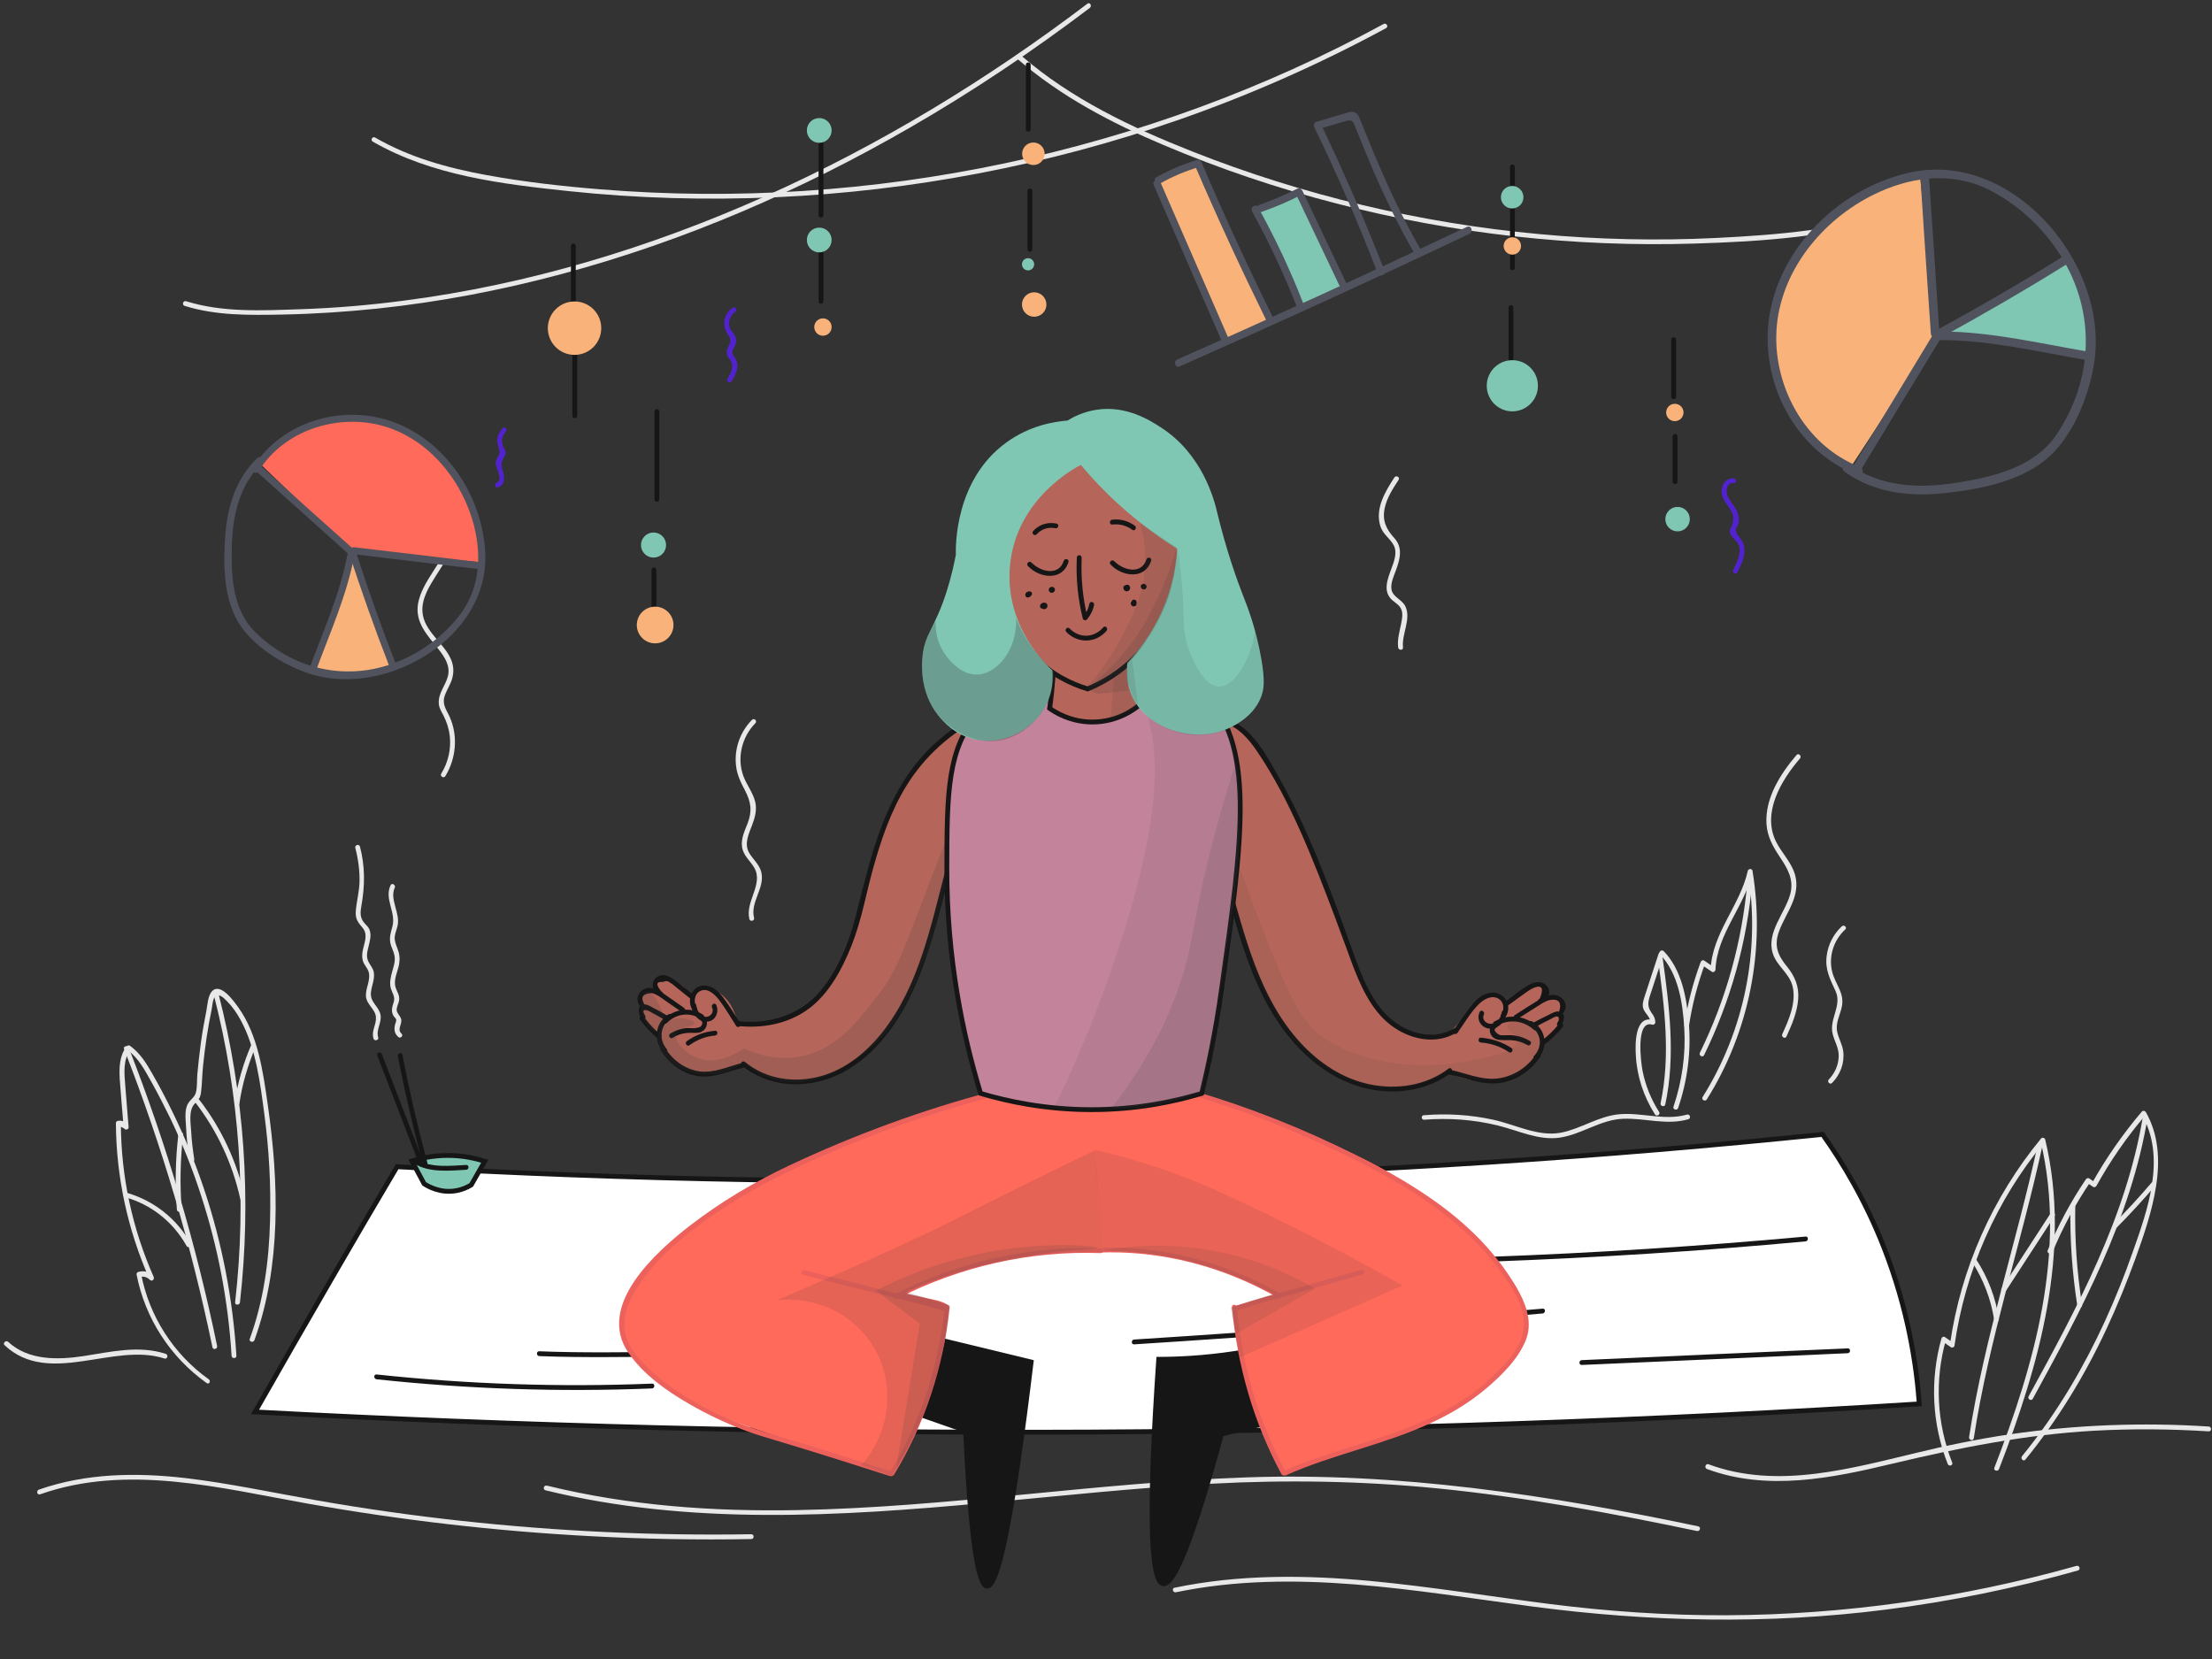 <?xml version="1.0" standalone="no"?>
<!DOCTYPE svg PUBLIC "-//W3C//DTD SVG 20010904//EN" "http://www.w3.org/TR/2001/REC-SVG-20010904/DTD/svg10.dtd">
<!-- Created using Krita: https://krita.org -->
<svg xmlns="http://www.w3.org/2000/svg" 
    xmlns:xlink="http://www.w3.org/1999/xlink"
    xmlns:krita="http://krita.org/namespaces/svg/krita"
    xmlns:sodipodi="http://sodipodi.sourceforge.net/DTD/sodipodi-0.dtd"
    width="1152pt"
    height="864pt"
    viewBox="0 0 1152 864">
<rect x="0" y="0" width="1152" height="864" fill="#333333" stroke="none"/>
<defs/>
<path id="shape0" transform="matrix(0.838 0 0 0.838 1007.25 592.537)" fill="#e8e8e8" stroke="#000000" stroke-opacity="0" stroke-width="0" stroke-linecap="square" stroke-linejoin="bevel" d="M11.274 201.897C1.674 177.497 0.274 150.797 7.374 125.597C6.674 125.897 5.874 126.197 5.174 126.497C6.974 127.697 8.674 128.997 10.474 130.197C11.174 130.697 12.574 130.197 12.674 129.297C19.274 82.797 38.674 38.797 68.674 2.597C67.874 2.397 66.974 2.197 66.174 1.897C82.574 70.597 62.274 141.097 37.474 205.097C36.774 206.897 39.674 207.697 40.374 205.897C65.374 141.297 85.574 70.397 69.074 1.097C68.874 0.097 67.274 -0.403 66.574 0.397C36.374 36.997 16.574 81.497 9.874 128.497C10.574 128.197 11.374 127.897 12.074 127.597C10.274 126.397 8.574 125.097 6.774 123.897C5.974 123.297 4.774 123.897 4.574 124.797C-2.626 150.497 -1.326 177.897 8.474 202.697C9.074 204.497 11.974 203.697 11.274 201.897Z"/><path id="shape1" transform="matrix(0.838 0 0 0.838 1052.761 578.518)" fill="#e8e8e8" stroke="#000000" stroke-opacity="0" stroke-width="0" stroke-linecap="square" stroke-linejoin="bevel" d="M19.358 87.728C25.658 72.428 33.558 57.928 42.858 44.128C42.158 44.328 41.458 44.528 40.758 44.628C41.958 45.528 43.258 46.428 44.458 47.228C45.158 47.728 46.158 47.328 46.558 46.728C55.258 31.028 65.458 16.228 77.158 2.628C76.358 2.528 75.558 2.428 74.758 2.328C90.158 28.828 78.458 61.528 69.058 88.028C58.858 117.128 46.158 145.328 30.358 171.728C21.358 186.728 11.358 201.128 0.358 214.628C-0.842 216.128 1.258 218.228 2.458 216.728C22.658 191.928 39.258 164.628 52.758 135.728C59.458 121.428 65.358 106.828 70.758 92.028C76.058 77.328 81.258 62.328 83.658 46.828C86.158 31.028 85.358 14.828 77.258 0.728C76.758 -0.072 75.558 -0.272 74.858 0.428C63.058 14.328 52.658 29.228 43.758 45.128C44.458 44.928 45.158 44.728 45.858 44.628C44.658 43.728 43.358 42.828 42.158 42.028C41.458 41.528 40.558 41.928 40.058 42.528C30.658 56.428 22.758 71.228 16.258 86.828C15.758 88.728 18.658 89.528 19.358 87.728Z"/><path id="shape2" transform="matrix(0.838 0 0 0.838 1025.476 594.641)" fill="#e8e8e8" stroke="#000000" stroke-opacity="0" stroke-width="0" stroke-linecap="square" stroke-linejoin="bevel" d="M42.822 1.086C29.622 62.186 9.522 121.686 0.022 183.486C-0.278 185.386 2.622 186.186 2.922 184.286C12.422 122.386 32.522 62.886 45.722 1.886C46.122 -0.014 43.222 -0.814 42.822 1.086Z"/><path id="shape3" transform="matrix(0.838 0 0 0.838 1056.34 580.145)" fill="#e8e8e8" stroke="#000000" stroke-opacity="0" stroke-width="0" stroke-linecap="square" stroke-linejoin="bevel" d="M71.287 1.086C60.987 63.886 30.387 120.386 0.187 175.486C-0.713 177.186 1.887 178.686 2.787 176.986C33.087 121.586 63.787 64.886 74.187 1.886C74.487 -0.014 71.587 -0.814 71.287 1.086Z"/><path id="shape4" transform="matrix(0.838 0 0 0.838 1026.78 655.306)" fill="#e8e8e8" stroke="#000000" stroke-opacity="0" stroke-width="0" stroke-linecap="square" stroke-linejoin="bevel" d="M0.266 2.184C7.366 13.184 12.066 25.384 14.066 38.384C14.366 40.284 17.266 39.484 16.966 37.584C14.966 24.384 10.166 11.884 2.866 0.684C1.766 -0.916 -0.834 0.584 0.266 2.184Z"/><path id="shape5" transform="matrix(0.838 0 0 0.838 1042.197 631.51)" fill="#e8e8e8" stroke="#000000" stroke-opacity="0" stroke-width="0" stroke-linecap="square" stroke-linejoin="bevel" d="M2.866 48.784C12.966 33.284 23.066 17.684 33.166 2.184C34.266 0.584 31.666 -0.916 30.566 0.684C20.466 16.184 10.366 31.784 0.266 47.284C-0.834 48.884 1.766 50.384 2.866 48.784Z"/><path id="shape6" transform="matrix(0.838 0 0 0.838 1078.228 626.972)" fill="#e8e8e8" stroke="#000000" stroke-opacity="0" stroke-width="0" stroke-linecap="square" stroke-linejoin="bevel" d="M0.063 1.5C-0.337 22.3 1.163 43 4.363 63.5C4.663 65.4 7.563 64.6 7.263 62.7C4.063 42.4 2.663 22 3.063 1.5C3.163 -0.5 0.163 -0.5 0.063 1.5Z"/><path id="shape7" transform="matrix(0.838 0 0 0.838 1100.434 615.228)" fill="#e8e8e8" stroke="#000000" stroke-opacity="0" stroke-width="0" stroke-linecap="square" stroke-linejoin="bevel" d="M2.562 28.516C10.762 20.216 18.762 11.516 26.362 2.616C27.562 1.116 25.462 -0.984 24.262 0.516C16.662 9.416 8.762 18.016 0.462 26.416C-0.938 27.816 1.162 29.916 2.562 28.516Z"/><g id="group0" transform="matrix(0.838 0 0 0.838 -112.188 -34.204)" fill="none">
  <g id="group1" fill="none">
   <path id="shape8" transform="translate(205.9, 690.474)" fill="#e8e8e8" stroke="#000000" stroke-opacity="0" stroke-width="0" stroke-linecap="square" stroke-linejoin="bevel" d="M57.7 207.526C35.9 192.026 20.8 168.526 15.7 142.226C15.4 142.826 15 143.426 14.7 144.026C17.1 143.326 19.3 143.926 21.1 145.726C22.4 147.026 24.1 145.426 23.5 143.926C10.2 113.926 3.2 81.427 3.1 48.627C2.7 49.127 2.4 49.627 2 50.026C3 50.526 4.1 51.127 5.1 51.627C5.8 52.827 8 52.426 7.9 50.827C7.2 42.127 6.5 33.426 5.8 24.727C5.2 17.026 4.3 8.926 9.3 2.426C8.6 2.626 7.9 2.826 7.2 2.926C14.2 7.926 18.3 16.026 22.4 23.326C26.4 30.526 30.2 37.926 33.8 45.327C41.3 60.926 47.7 77.026 53 93.526C63.5 125.726 69.8 159.126 71.9 192.926C72 194.826 75 194.826 74.9 192.926C72.7 157.726 66 122.826 54.8 89.326C49.3 72.927 42.8 56.926 35.2 41.426C31.3 33.426 27.2 25.627 22.8 17.927C19 11.226 15.1 4.826 8.7 0.226C8 -0.274 7.1 0.126 6.6 0.726C2.1 6.626 2 14.027 2.4 21.227C3.1 31.026 4 40.827 4.8 50.727C5.7 50.426 6.7 50.227 7.6 49.926C6.1 47.327 4 46.526 1.1 46.926C0.5 47.026 0 47.727 0 48.327C0.2 81.727 7.3 114.626 20.8 145.126C21.6 144.526 22.4 143.926 23.2 143.326C20.6 140.626 17.4 139.826 13.9 140.826C13.1 141.026 12.7 141.826 12.9 142.626C18.2 169.726 33.8 193.726 56.2 209.726C57.8 211.226 59.3 208.626 57.7 207.526Z"/>
  </g>
 </g><g id="group2" transform="matrix(0.838 0 0 0.838 -112.188 -34.204)" fill="none">
  <g id="group3" fill="none">
   <path id="shape9" transform="translate(249.144, 655.353)" fill="#e8e8e8" stroke="#000000" stroke-opacity="0" stroke-width="0" stroke-linecap="square" stroke-linejoin="bevel" d="M5.456 105.847C4.556 100.147 3.856 94.447 3.556 88.747C3.256 83.447 1.756 75.547 5.756 71.347C8.056 69.047 9.156 67.947 9.656 64.447C10.356 58.847 10.356 53.147 10.956 47.547C12.156 35.847 13.856 24.347 16.256 12.847C16.656 10.947 16.856 7.347 17.856 5.647C20.256 1.747 23.956 5.847 25.856 7.747C29.256 11.147 31.956 15.147 34.256 19.347C43.856 36.947 46.456 58.647 49.056 78.247C51.956 100.047 53.156 122.047 52.556 144.047C51.956 169.047 48.556 193.947 39.956 217.547C39.256 219.347 42.156 220.147 42.856 218.347C59.556 172.247 58.056 119.947 51.156 72.147C48.256 51.847 45.156 28.747 32.856 11.547C30.156 7.847 21.956 -3.953 16.656 1.347C13.856 4.047 13.656 10.347 12.956 13.847C11.656 20.447 10.456 27.047 9.556 33.747C8.656 40.247 7.956 46.747 7.356 53.247C7.056 56.747 7.356 60.747 6.556 64.147C5.756 67.447 3.356 68.447 1.756 71.047C-0.844 75.047 0.156 81.347 0.356 85.847C0.656 92.747 1.456 99.647 2.556 106.547C2.856 108.547 5.756 107.747 5.456 105.847Z"/>
  </g>
 </g><g id="group4" transform="matrix(0.838 0 0 0.838 -112.188 -34.204)" fill="none">
  <g id="group5" fill="none">
   <path id="shape10" transform="translate(266.642, 657.085)" fill="#e8e8e8" stroke="#000000" stroke-opacity="0" stroke-width="0" stroke-linecap="square" stroke-linejoin="bevel" d="M0.058 1.815C16.158 64.215 20.658 129.115 13.358 193.115C13.158 195.015 16.158 195.015 16.358 193.115C23.658 128.815 19.058 63.615 2.958 1.015C2.458 -0.785 -0.442 0.015 0.058 1.815Z"/>
  </g>
 </g><g id="group6" transform="matrix(0.838 0 0 0.838 -112.188 -34.204)" fill="none">
  <g id="group7" fill="none">
   <path id="shape11" transform="translate(210.862, 690.985)" fill="#e8e8e8" stroke="#000000" stroke-opacity="0" stroke-width="0" stroke-linecap="square" stroke-linejoin="bevel" d="M0.138 1.815C23.638 61.915 41.938 123.915 55.038 187.115C55.438 189.015 58.338 188.215 57.938 186.315C44.938 123.115 26.538 61.115 3.038 1.015C2.238 -0.785 -0.662 0.015 0.138 1.815Z"/>
  </g>
 </g><g id="group8" transform="matrix(0.838 0 0 0.838 -112.188 -34.204)" fill="none">
  <g id="group9" fill="none">
   <path id="shape12" transform="translate(210.414, 781.919)" fill="#e8e8e8" stroke="#000000" stroke-opacity="0" stroke-width="0" stroke-linecap="square" stroke-linejoin="bevel" d="M1.086 2.881C17.486 7.481 31.086 18.281 39.386 33.181C40.286 34.881 42.886 33.381 41.986 31.681C33.286 16.181 18.886 4.881 1.886 0.081C-0.014 -0.519 -0.814 2.381 1.086 2.881Z"/>
  </g>
 </g><g id="group10" transform="matrix(0.838 0 0 0.838 -112.188 -34.204)" fill="none">
  <g id="group11" fill="none">
   <path id="shape13" transform="translate(243.08, 744.575)" fill="#e8e8e8" stroke="#000000" stroke-opacity="0" stroke-width="0" stroke-linecap="square" stroke-linejoin="bevel" d="M1.62 1.425C-0.18 16.925 -0.48 32.425 0.72 47.925C0.82 49.825 3.82 49.825 3.72 47.925C2.52 32.425 2.82 16.925 4.62 1.425C4.82 -0.475 1.82 -0.475 1.62 1.425Z"/>
  </g>
 </g><g id="group12" transform="matrix(0.838 0 0 0.838 -112.188 -34.204)" fill="none">
  <g id="group13" fill="none">
   <path id="shape14" transform="translate(255.034, 723.816)" fill="#e8e8e8" stroke="#000000" stroke-opacity="0" stroke-width="0" stroke-linecap="square" stroke-linejoin="bevel" d="M0.266 2.184C13.866 19.884 23.366 40.284 28.166 62.084C28.566 63.984 31.466 63.184 31.066 61.284C26.166 39.284 16.666 18.584 2.866 0.684C1.766 -0.916 -0.834 0.584 0.266 2.184Z"/>
  </g>
 </g><g id="group14" transform="matrix(0.838 0 0 0.838 -112.188 -34.204)" fill="none">
  <g id="group15" fill="none">
   <path id="shape15" transform="translate(279.678, 689.208)" fill="#e8e8e8" stroke="#000000" stroke-opacity="0" stroke-width="0" stroke-linecap="square" stroke-linejoin="bevel" d="M10.422 0.792C5.422 12.392 1.922 24.392 0.022 36.892C-0.278 38.792 2.622 39.592 2.922 37.692C4.722 25.492 8.122 13.692 13.022 2.292C13.822 0.592 11.222 -1.008 10.422 0.792Z"/>
  </g>
 </g><g id="group16" transform="matrix(0.838 0 0 0.838 -112.188 -34.204)" fill="none">
  <g id="group17" fill="none">
   <path id="shape16" transform="translate(156.985, 957.415)" fill="#e8e8e8" stroke="#000000" stroke-opacity="0" stroke-width="0" stroke-linecap="square" stroke-linejoin="bevel" d="M1.815 12.085C56.015 -7.015 113.815 8.185 168.215 17.885C226.315 28.185 285.015 34.985 343.815 38.085C377.115 39.885 410.415 40.485 443.815 39.885C445.715 39.885 445.715 36.885 443.815 36.885C383.715 37.885 323.515 35.085 263.715 28.585C233.315 25.285 203.015 20.985 172.915 15.685C146.015 10.985 119.215 5.185 92.115 1.985C61.615 -1.515 30.315 -1.115 1.015 9.185C-0.785 9.885 0.015 12.785 1.815 12.085Z"/>
  </g>
 </g><g id="group18" transform="matrix(0.838 0 0 0.838 -112.188 -34.204)" fill="none">
  <g id="group19" fill="none">
   <path id="shape17" transform="translate(471.82, 958.498)" fill="#e8e8e8" stroke="#000000" stroke-opacity="0" stroke-width="0" stroke-linecap="square" stroke-linejoin="bevel" d="M1.08 8.502C90.78 30.502 183.68 24.701 274.68 16.302C321.48 12.002 368.18 6.902 415.08 4.402C461.88 1.902 508.58 2.702 555.28 7.302C609.58 12.701 663.28 22.602 716.68 33.801C718.58 34.202 719.38 31.302 717.48 30.901C624.68 11.402 530.98 -2.898 435.98 0.502C342.98 3.802 250.78 19.102 157.68 20.802C105.38 21.802 52.88 18.102 1.98 5.602C-0.02 5.102 -0.82 8.002 1.08 8.502Z"/>
  </g>
 </g><path id="shape18" transform="matrix(0.838 0 0 0.838 610.817 815.448)" fill="#e8e8e8" stroke="#000000" stroke-opacity="0" stroke-width="0" stroke-linecap="square" stroke-linejoin="bevel" d="M1.909 16.458C75.509 1.258 150.409 15.658 223.709 25.358C296.609 34.958 370.009 36.558 443.009 27.258C483.409 22.158 523.309 13.958 562.409 2.958C564.309 2.458 563.509 -0.442 561.609 0.058C490.709 20.058 417.209 30.458 343.509 30.758C306.909 30.858 270.509 28.358 234.209 23.758C197.109 19.058 160.209 12.958 123.009 9.458C82.309 5.658 41.209 5.258 1.009 13.658C-0.791 13.958 0.009 16.858 1.909 16.458Z"/><path id="shape19" transform="matrix(0.838 0 0 0.838 888.153 741.87)" fill="#e8e8e8" stroke="#000000" stroke-opacity="0" stroke-width="0" stroke-linecap="square" stroke-linejoin="bevel" d="M1.015 27.672C38.415 41.572 78.615 33.371 116.115 24.372C157.615 14.472 198.915 6.272 241.615 3.872C265.315 2.572 289.115 2.772 312.815 4.272C314.715 4.372 314.715 1.372 312.815 1.272C271.615 -1.428 230.315 0.172 189.415 6.072C169.015 9.072 148.815 13.271 128.815 18.172C108.915 22.971 88.915 28.072 68.515 30.572C46.015 33.371 23.215 32.672 1.815 24.672C0.015 24.172 -0.785 27.072 1.015 27.672Z"/><g id="group20" transform="matrix(0.838 0 0 0.838 -112.188 -34.204)" fill="#50535d">
  <g id="group21" fill="none">
   <path id="shape20" transform="translate(1150.355, 632.614)" fill="#e8e8e8" stroke="#000000" stroke-opacity="0" stroke-width="0" stroke-linecap="square" stroke-linejoin="bevel" d="M14.245 1.086C11.345 10.086 8.345 18.986 5.445 27.986C4.745 30.286 4.045 32.486 4.745 34.886C5.745 38.086 9.145 39.986 9.245 43.586C9.845 43.086 10.545 42.586 11.145 42.186C-0.655 38.686 -0.255 57.486 0.145 64.086C0.845 77.186 5.045 89.786 12.045 100.786C13.045 102.386 15.645 100.886 14.645 99.286C9.645 91.486 6.145 82.886 4.345 73.786C3.345 68.886 -0.155 41.886 10.345 44.986C11.245 45.286 12.245 44.486 12.245 43.586C12.245 41.186 11.345 39.586 9.945 37.686C7.345 33.986 7.545 31.286 8.945 26.986C11.645 18.586 14.445 10.286 17.145 1.886C17.745 -0.014 14.845 -0.814 14.245 1.086Z"/>
  </g>
 </g><g id="group22" transform="matrix(0.838 0 0 0.838 -112.188 -34.204)" fill="#50535d">
  <g id="group23" fill="none">
   <path id="shape21" transform="translate(1165.14, 631.492)" fill="#e8e8e8" stroke="#000000" stroke-opacity="0" stroke-width="0" stroke-linecap="square" stroke-linejoin="bevel" d="M0.46 2.608C11.76 14.108 14.56 32.808 15.46 48.208C16.46 64.808 14.06 81.408 8.76 97.108C8.16 98.908 11.06 99.708 11.66 97.908C17.46 80.808 19.86 62.608 18.26 44.608C16.96 29.308 13.76 11.808 2.66 0.408C1.16 -0.892 -0.94 1.208 0.46 2.608Z"/>
  </g>
 </g><g id="group24" transform="matrix(0.838 0 0 0.838 -112.188 -34.204)" fill="#50535d">
  <g id="group25" fill="none">
   <path id="shape22" transform="translate(1180.662, 580.912)" fill="#e8e8e8" stroke="#000000" stroke-opacity="0" stroke-width="0" stroke-linecap="square" stroke-linejoin="bevel" d="M2.838 97.688C4.838 84.288 8.238 71.288 12.938 58.588C12.238 58.888 11.438 59.188 10.738 59.488C12.838 60.888 14.938 62.388 17.038 63.788C18.038 64.488 19.238 63.588 19.338 62.488C20.238 40.188 37.638 23.088 42.338 1.888C41.338 1.888 40.438 1.888 39.438 1.888C47.438 50.088 37.338 100.288 11.338 141.688C10.338 143.288 12.938 144.788 13.938 143.188C40.338 101.088 50.438 50.088 42.338 1.088C42.138 -0.412 39.738 -0.312 39.438 1.088C34.638 22.688 17.238 39.788 16.338 62.488C17.138 62.088 17.838 61.588 18.638 61.188C16.538 59.788 14.438 58.288 12.338 56.888C11.438 56.288 10.438 56.988 10.138 57.788C5.438 70.488 2.038 83.488 0.038 96.888C-0.362 98.788 2.538 99.588 2.838 97.688Z"/>
  </g>
 </g><g id="group26" transform="matrix(0.838 0 0 0.838 -112.188 -34.204)" fill="#50535d">
  <g id="group27" fill="none">
   <path id="shape23" transform="translate(1190.144, 587.537)" fill="#e8e8e8" stroke="#000000" stroke-opacity="0" stroke-width="0" stroke-linecap="square" stroke-linejoin="bevel" d="M29.656 1.463C26.456 38.363 16.456 74.363 0.156 107.563C-0.644 109.263 1.856 110.763 2.756 109.063C19.256 75.263 29.456 38.863 32.656 1.463C32.756 -0.537 29.756 -0.437 29.656 1.463Z"/>
  </g>
 </g><g id="group28" transform="matrix(0.838 0 0 0.838 -112.188 -34.204)" fill="#50535d">
  <g id="group29" fill="none">
   <path id="shape24" transform="translate(1164.19, 634.614)" fill="#e8e8e8" stroke="#000000" stroke-opacity="0" stroke-width="0" stroke-linecap="square" stroke-linejoin="bevel" d="M0.01 1.886C4.11 31.686 8.01 62.086 1.71 91.786C1.31 93.686 4.21 94.486 4.61 92.586C11.11 62.286 7.11 31.386 2.91 1.086C2.71 -0.814 -0.19 -0.014 0.01 1.886Z"/>
  </g>
 </g><g id="group30" transform="matrix(0.838 0 0 0.838 -112.188 -34.204)" fill="none">
  <g id="group31" fill="none">
   <path id="shape25" transform="translate(1017.462, 733.096)" fill="#e8e8e8" stroke="#000000" stroke-opacity="0" stroke-width="0" stroke-linecap="square" stroke-linejoin="bevel" d="M1.438 3.604C16.838 2.404 32.338 3.504 47.338 7.204C60.038 10.304 72.638 16.704 85.938 14.704C99.638 12.604 111.138 3.504 125.238 3.004C138.838 2.504 152.238 7.204 165.638 3.304C167.538 2.804 166.738 -0.096 164.838 0.404C150.838 4.404 136.738 -1.096 122.638 0.204C109.838 1.404 99.138 9.104 86.738 11.604C72.438 14.404 58.238 6.604 44.438 3.604C30.238 0.504 15.738 -0.396 1.338 0.804C-0.462 0.704 -0.462 3.704 1.438 3.604Z"/>
  </g>
 </g><g id="group32" transform="matrix(0.838 0 0 0.838 -112.188 -34.204)" fill="none">
  <g id="group33" fill="none">
   <path id="shape26" transform="translate(136.297, 874.343)" fill="#e8e8e8" stroke="#000000" stroke-opacity="0" stroke-width="0" stroke-linecap="square" stroke-linejoin="bevel" d="M0.503 2.557C28.103 28.357 68.103 0.457 99.803 10.757C101.603 11.357 102.403 8.457 100.603 7.857C83.703 2.357 66.403 6.657 49.403 9.257C33.503 11.657 15.203 12.057 2.603 0.357C1.203 -0.843 -0.997 1.257 0.503 2.557Z"/>
  </g>
 </g><path id="shape27" transform="matrix(0.838 0 0 0.838 132.81 590.775)" fill="#ffffff" stroke="#161616" stroke-width="3" stroke-linecap="butt" stroke-linejoin="miter" stroke-miterlimit="10" d="M1034.3 167.5C871.4 177.8 699.4 184.1 519 185C337.3 185.9 164 181.2 0 172.5C16.1 144.2 32.3 116 48.6 87.9C61.7 65.2 75 42.6 88.3 20.1C229.3 28.1 381.7 31.3 544 27.3C696.9 23.5 840.7 13.7 974.2 0C986.5 17.3 1000.7 40.7 1012.3 70.2C1027.3 108.5 1032.5 142.8 1034.3 167.5Z"/><g id="group34" transform="matrix(0.838 0 0 0.838 -112.188 -34.204)" fill="none">
  <g id="group35" fill="none">
   <path id="shape28" transform="translate(366.475, 894.99)" fill="#161616" stroke="#000000" stroke-opacity="0" stroke-width="0" stroke-linecap="square" stroke-linejoin="bevel" d="M1.425 3.01C58.225 9.11 115.425 11.01 172.625 8.71C174.525 8.61 174.525 5.61 172.625 5.71C115.525 8.01 58.325 6.11 1.425 0.01C-0.475 -0.19 -0.475 2.81 1.425 3.01Z"/>
  </g>
 </g><g id="group36" transform="matrix(0.838 0 0 0.838 -112.188 -34.204)" fill="none">
  <g id="group37" fill="none">
   <path id="shape29" transform="translate(467.575, 880.598)" fill="#161616" stroke="#000000" stroke-opacity="0" stroke-width="0" stroke-linecap="square" stroke-linejoin="bevel" d="M1.425 3.002C29.125 4.102 56.925 3.402 84.625 3.402C112.725 3.302 140.725 3.302 168.825 3.202C170.725 3.202 170.725 0.202 168.825 0.202C140.725 0.302 112.725 0.302 84.625 0.402C56.925 0.502 29.125 1.102 1.425 0.002C-0.475 -0.098 -0.475 2.902 1.425 3.002Z"/>
  </g>
 </g><g id="group38" transform="matrix(0.838 0 0 0.838 -112.188 -34.204)" fill="none">
  <g id="group39" fill="none">
   <path id="shape30" transform="translate(837.275, 854.09)" fill="#161616" stroke="#000000" stroke-opacity="0" stroke-width="0" stroke-linecap="square" stroke-linejoin="bevel" d="M1.425 22.21C86.125 16.81 170.725 10.41 255.325 3.01C257.225 2.81 257.225 -0.19 255.325 0.01C170.825 7.41 86.125 13.81 1.425 19.21C-0.475 19.31 -0.475 22.31 1.425 22.21Z"/>
  </g>
 </g><g id="group40" transform="matrix(0.838 0 0 0.838 -112.188 -34.204)" fill="none">
  <g id="group41" fill="none">
   <path id="shape31" transform="translate(1058.075, 809.29)" fill="#161616" stroke="#000000" stroke-opacity="0" stroke-width="0" stroke-linecap="square" stroke-linejoin="bevel" d="M1.425 15.61C67.025 13.21 132.525 9.11 197.925 3.01C199.825 2.81 199.825 -0.19 197.925 0.01C132.525 6.01 67.025 10.21 1.425 12.61C-0.475 12.61 -0.475 15.61 1.425 15.61Z"/>
  </g>
 </g><g id="group42" transform="matrix(0.838 0 0 0.838 -112.188 -34.204)" fill="none">
  <g id="group43" fill="none">
   <path id="shape32" transform="translate(1115.475, 878.798)" fill="#161616" stroke="#000000" stroke-opacity="0" stroke-width="0" stroke-linecap="square" stroke-linejoin="bevel" d="M1.425 10.302C56.525 7.902 111.625 5.502 166.725 3.002C168.625 2.902 168.625 -0.098 166.725 0.002C111.625 2.402 56.525 4.802 1.425 7.302C-0.475 7.402 -0.475 10.402 1.425 10.302Z"/>
  </g>
 </g><path id="shape33" transform="matrix(0.838 0 0 0.838 214.504 601.748)" fill="#7fc7b3" stroke="#161616" stroke-width="3" stroke-linecap="butt" stroke-linejoin="miter" stroke-miterlimit="10" d="M0 3.404C2.5 8.104 5 12.804 7.6 17.604C9.9 19.104 17.7 23.704 27.5 21.904C31.6 21.204 34.8 19.604 36.9 18.304C39.7 13.404 42.5 8.504 45.3 3.604C39.8 1.904 31.7 -0.096 21.7 0.004C12.6 0.104 5.2 1.804 0 3.404Z"/><g id="group44" transform="matrix(0.838 0 0 0.838 -112.188 -34.204)" fill="none">
  <g id="group45" fill="none">
   <path id="shape34" transform="translate(390.916, 761.275)" fill="#161616" stroke="#000000" stroke-opacity="0" stroke-width="0" stroke-linecap="square" stroke-linejoin="bevel" d="M0.684 2.825C9.684 8.425 22.584 7.125 32.684 6.525C34.584 6.425 34.584 3.425 32.684 3.525C23.184 4.025 10.684 5.525 2.184 0.225C0.584 -0.775 -0.916 1.825 0.684 2.825Z"/>
  </g>
 </g><g id="group46" transform="matrix(0.838 0 0 0.838 -112.188 -34.204)" fill="none">
  <g id="group47" fill="none">
   <path id="shape35" transform="translate(368.192, 694.857)" fill="#161616" stroke="#000000" stroke-opacity="0" stroke-width="0" stroke-linecap="square" stroke-linejoin="bevel" d="M0.108 1.843C8.608 23.843 17.108 45.843 25.508 67.843C26.208 69.643 29.108 68.843 28.408 67.043C19.908 45.043 11.408 23.043 3.008 1.043C2.308 -0.757 -0.592 -0.057 0.108 1.843Z"/>
  </g>
 </g><g id="group48" transform="matrix(0.838 0 0 0.838 -112.188 -34.204)" fill="none">
  <g id="group49" fill="none">
   <path id="shape36" transform="translate(381.062, 695.314)" fill="#161616" stroke="#000000" stroke-opacity="0" stroke-width="0" stroke-linecap="square" stroke-linejoin="bevel" d="M0.038 1.886C4.438 24.386 9.638 46.786 15.538 68.986C16.038 70.886 18.938 70.086 18.438 68.186C12.438 45.986 7.238 23.586 2.938 1.086C2.538 -0.814 -0.362 -0.014 0.038 1.886Z"/>
  </g>
 </g><g id="group50" transform="matrix(0.838 0 0 0.838 -112.188 -34.204)" fill="none">
  <g id="group51" fill="none">
   <path id="shape37" transform="translate(354.642, 565.914)" fill="#e8e8e8" stroke="#000000" stroke-opacity="0" stroke-width="0" stroke-linecap="square" stroke-linejoin="bevel" d="M14.258 119.586C12.758 114.786 16.758 110.286 15.658 105.286C14.358 99.986 9.158 97.786 9.758 91.686C10.158 87.486 12.258 83.486 11.558 79.186C11.058 76.486 9.358 74.886 8.158 72.486C6.758 69.486 7.358 66.686 8.158 63.586C8.958 60.086 10.258 56.286 8.858 52.686C8.158 50.786 6.758 49.886 5.558 48.386C2.758 45.086 3.158 41.686 3.858 37.686C6.058 25.286 6.158 13.386 2.958 1.086C2.458 -0.814 -0.442 -0.014 0.058 1.886C1.858 8.886 2.858 15.986 2.658 23.186C2.458 29.286 0.858 34.986 0.358 40.986C-0.042 45.886 1.558 47.986 4.558 51.486C8.458 56.186 5.158 61.586 4.458 66.886C4.258 68.586 4.258 70.386 4.758 72.086C5.558 74.886 8.058 76.786 8.558 79.786C9.358 84.586 6.358 89.286 6.658 94.086C7.058 99.286 12.458 101.986 12.858 106.986C13.258 111.686 9.858 115.486 11.358 120.386C11.958 122.186 14.858 121.386 14.258 119.586Z"/>
  </g>
 </g><g id="group52" transform="matrix(0.838 0 0 0.838 -112.188 -34.204)" fill="none">
  <g id="group53" fill="none">
   <path id="shape38" transform="translate(375.392, 590.208)" fill="#e8e8e8" stroke="#000000" stroke-opacity="0" stroke-width="0" stroke-linecap="square" stroke-linejoin="bevel" d="M8.008 92.992C4.908 90.092 8.808 87.092 7.708 83.692C7.108 81.792 5.108 80.392 5.008 78.292C4.908 76.392 6.208 74.292 6.508 72.392C7.008 68.792 5.108 67.092 4.208 63.792C3.008 59.292 5.708 54.292 6.508 49.892C7.108 46.492 6.808 43.592 5.608 40.392C4.608 37.792 3.608 35.592 3.808 32.792C4.008 30.492 5.008 28.392 5.508 26.192C7.508 18.192 0.408 9.692 3.808 2.292C4.608 0.592 2.008 -1.008 1.208 0.792C-2.792 9.292 4.608 17.392 2.408 26.192C1.308 30.592 0.008 33.792 1.508 38.292C2.408 40.792 3.708 43.192 3.808 45.992C4.008 48.792 3.008 51.492 2.308 54.092C1.408 57.492 0.408 61.092 1.308 64.592C2.108 67.492 4.008 69.692 3.308 72.892C2.908 74.492 2.208 75.992 2.108 77.692C2.008 79.292 2.208 80.492 3.008 81.892C3.408 82.592 4.608 83.692 4.708 84.192C4.908 84.992 4.208 86.592 4.008 87.292C3.308 90.392 3.508 92.692 5.908 94.992C7.308 96.392 9.408 94.292 8.008 92.992Z"/>
  </g>
 </g><g id="group54" transform="matrix(0.838 0 0 0.838 -112.188 -34.204)" fill="none">
  <g id="group55" fill="none">
   <path id="shape39" transform="translate(247.591, 42.791)" fill="#e8e8e8" stroke="#000000" stroke-opacity="0" stroke-width="0" stroke-linecap="square" stroke-linejoin="bevel" d="M1.009 188.109C20.809 194.309 41.809 193.909 62.309 193.509C81.909 193.109 101.409 191.809 120.809 189.809C159.509 185.709 197.809 178.409 235.409 168.309C311.509 147.909 384.409 116.309 452.509 76.909C491.109 54.609 528.109 29.809 563.609 2.909C565.109 1.709 563.609 -0.891 562.109 0.309C500.009 47.409 433.009 88.209 361.809 120.009C290.409 151.909 214.609 174.909 136.909 184.909C115.609 187.709 94.109 189.509 72.609 190.209C49.209 191.009 24.509 192.309 1.909 185.209C0.009 184.709 -0.791 187.509 1.009 188.109Z"/>
  </g>
 </g><g id="group56" transform="matrix(0.838 0 0 0.838 -112.188 -34.204)" fill="none">
  <g id="group57" fill="none">
   <path id="shape40" transform="translate(765.987, 75.191)" fill="#e8e8e8" stroke="#000000" stroke-opacity="0" stroke-width="0" stroke-linecap="square" stroke-linejoin="bevel" d="M0.513 2.509C27.213 25.609 58.713 42.109 91.113 55.809C125.913 70.509 161.913 82.709 198.513 92.109C270.913 110.909 346.013 119.309 420.713 117.009C463.313 115.709 507.813 112.809 548.513 99.209C550.313 98.609 549.513 95.709 547.713 96.309C511.513 108.509 472.413 111.609 434.513 113.509C397.813 115.309 361.013 114.509 324.513 111.109C250.613 104.309 177.713 87.009 108.713 59.709C71.013 44.809 33.713 27.109 2.813 0.409C1.113 -0.891 -0.987 1.209 0.513 2.509Z"/>
  </g>
 </g><g id="group58" transform="matrix(0.838 0 0 0.838 -112.188 -34.204)" fill="none">
  <g id="group59" fill="none">
   <path id="shape41" transform="translate(364.816, 55.513)" fill="#e8e8e8" stroke="#000000" stroke-opacity="0" stroke-width="0" stroke-linecap="square" stroke-linejoin="bevel" d="M0.684 73.287C37.384 94.487 81.084 99.687 122.484 104.087C165.084 108.587 208.084 109.787 250.984 107.887C335.584 104.087 419.784 88.087 499.784 60.387C544.884 44.787 588.584 25.487 630.484 2.787C632.184 1.887 630.684 -0.713 628.984 0.187C555.284 40.287 475.684 69.387 393.584 86.787C311.284 104.187 226.384 109.787 142.484 102.987C118.684 101.087 94.784 98.387 71.284 94.087C47.184 89.687 23.484 83.087 2.184 70.787C0.584 69.787 -0.916 72.387 0.684 73.287Z"/>
  </g>
 </g><g id="group60" transform="matrix(0.838 0 0 0.838 -112.188 -34.204)" fill="none">
  <g id="group61" fill="none">
   <path id="shape42" transform="translate(488.7, 192.2)" fill="#161616" stroke="#000000" stroke-opacity="0" stroke-width="0" stroke-linecap="square" stroke-linejoin="bevel" d="M0 1.5C0 13.9 0 26.4 0 38.8C0 40.7 3 40.7 3 38.8C3 26.4 3 13.9 3 1.5C3 -0.5 0 -0.5 0 1.5Z"/>
  </g>
 </g><g id="group62" transform="matrix(0.838 0 0 0.838 -112.188 -34.204)" fill="none">
  <g id="group63" fill="none">
   <path id="shape43" transform="translate(489.6, 254.137)" fill="#161616" stroke="#000000" stroke-opacity="0" stroke-width="0" stroke-linecap="square" stroke-linejoin="bevel" d="M0 1.463C0 16.063 0 30.563 0 45.163C0 47.063 3 47.063 3 45.163C3 30.563 3 16.063 3 1.463C3 -0.437 0 -0.537 0 1.463Z"/>
  </g>
 </g><g id="group64" transform="matrix(0.838 0 0 0.838 -112.188 -34.204)" fill="none">
  <g id="group65" fill="none">
   <path id="shape44" transform="translate(540.6, 295.1)" fill="#161616" stroke="#000000" stroke-opacity="0" stroke-width="0" stroke-linecap="square" stroke-linejoin="bevel" d="M0 1.5C0 19.7 0 37.9 0 56.1C0 58 3 58 3 56.1C3 37.9 3 19.7 3 1.5C3 -0.5 0 -0.5 0 1.5Z"/>
  </g>
 </g><g id="group66" transform="matrix(0.838 0 0 0.838 -112.188 -34.204)" fill="none">
  <g id="group67" fill="none">
   <path id="shape45" transform="translate(538.8, 393.475)" fill="#161616" stroke="#000000" stroke-opacity="0" stroke-width="0" stroke-linecap="square" stroke-linejoin="bevel" d="M0 1.425C0 10.225 0 19.025 0 27.825C0 29.725 3 29.725 3 27.825C3 19.025 3 10.225 3 1.425C3 -0.475 0 -0.475 0 1.425Z"/>
  </g>
 </g><g id="group68" transform="matrix(0.838 0 0 0.838 -112.188 -34.204)" fill="none">
  <g id="group69" fill="none">
   <path id="shape46" transform="translate(642.6, 124.875)" fill="#161616" stroke="#000000" stroke-opacity="0" stroke-width="0" stroke-linecap="square" stroke-linejoin="bevel" d="M0 1.425C0 17.525 0 33.625 0 49.725C0 51.625 3 51.625 3 49.725C3 33.625 3 17.525 3 1.425C3 -0.475 0 -0.475 0 1.425Z"/>
  </g>
 </g><g id="group70" transform="matrix(0.838 0 0 0.838 -112.188 -34.204)" fill="none">
  <g id="group71" fill="none">
   <path id="shape47" transform="translate(642.6, 190.375)" fill="#161616" stroke="#000000" stroke-opacity="0" stroke-width="0" stroke-linecap="square" stroke-linejoin="bevel" d="M0 1.425C0 13.525 0 25.725 0 37.825C0 39.725 3 39.725 3 37.825C3 25.725 3 13.525 3 1.425C3 -0.475 0 -0.475 0 1.425Z"/>
  </g>
 </g><g id="group72" transform="matrix(0.838 0 0 0.838 -112.188 -34.204)" fill="none">
  <g id="group73" fill="none">
   <path id="shape48" transform="translate(1072.3, 143.075)" fill="#161616" stroke="#000000" stroke-opacity="0" stroke-width="0" stroke-linecap="square" stroke-linejoin="bevel" d="M0 1.425C0 22.325 0 43.325 0 64.225C0 66.125 3 66.125 3 64.225C3 43.325 3 22.325 3 1.425C3 -0.475 0 -0.475 0 1.425Z"/>
  </g>
 </g><g id="group74" transform="matrix(0.838 0 0 0.838 -112.188 -34.204)" fill="none">
  <g id="group75" fill="none">
   <path id="shape49" transform="translate(1071.4, 230.475)" fill="#161616" stroke="#000000" stroke-opacity="0" stroke-width="0" stroke-linecap="square" stroke-linejoin="bevel" d="M0 1.425C0 12.325 0 23.325 0 34.225C0 36.125 3 36.125 3 34.225C3 23.325 3 12.325 3 1.425C3 -0.475 0 -0.475 0 1.425Z"/>
  </g>
 </g><g id="group76" transform="matrix(0.838 0 0 0.838 -213.991 -56.827)" fill="none">
  <g id="group77" fill="none">
   <path id="shape50" transform="translate(892.9, 106.637)" fill="#161616" stroke="#000000" stroke-opacity="0" stroke-width="0" stroke-linecap="square" stroke-linejoin="bevel" d="M0 1.463C0 14.863 0 28.163 0 41.563C0 43.463 3 43.463 3 41.563C3 28.163 3 14.863 3 1.463C3 -0.437 0 -0.537 0 1.463Z"/>
  </g>
 </g><g id="group78" transform="matrix(0.838 0 0 0.838 -213.991 -56.827)" fill="none">
  <g id="group79" fill="none">
   <path id="shape51" transform="translate(893.9, 184.975)" fill="#161616" stroke="#000000" stroke-opacity="0" stroke-width="0" stroke-linecap="square" stroke-linejoin="bevel" d="M0 1.425C0 13.525 0 25.725 0 37.825C0 39.725 3 39.725 3 37.825C3 25.725 3 13.525 3 1.425C3 -0.475 0 -0.475 0 1.425Z"/>
  </g>
 </g><g id="group80" transform="matrix(0.838 0 0 0.838 -112.188 -34.204)" fill="none">
  <g id="group81" fill="none">
   <path id="shape52" transform="translate(1172.5, 250.475)" fill="#161616" stroke="#000000" stroke-opacity="0" stroke-width="0" stroke-linecap="square" stroke-linejoin="bevel" d="M0 1.425C0 13.225 0 25.125 0 36.925C0 38.825 3 38.825 3 36.925C3 25.125 3 13.225 3 1.425C3 -0.475 0 -0.475 0 1.425Z"/>
  </g>
 </g><g id="group82" transform="matrix(0.838 0 0 0.838 -112.188 -34.204)" fill="none">
  <g id="group83" fill="none">
   <path id="shape53" transform="translate(1173.4, 310.575)" fill="#161616" stroke="#000000" stroke-opacity="0" stroke-width="0" stroke-linecap="square" stroke-linejoin="bevel" d="M0 1.425C0 10.825 0 20.225 0 29.625C0 31.525 3 31.525 3 29.625C3 20.225 3 10.825 3 1.425C3 -0.475 0 -0.475 0 1.425Z"/>
  </g>
 </g><circle id="shape54" transform="matrix(0.838 0 0 0.838 285.306 157.001)" r="16.6" cx="16.6" cy="16.6" fill="#f9b37a" stroke="#000000" stroke-opacity="0" stroke-width="0" stroke-linecap="square" stroke-linejoin="bevel"/><circle id="shape55" transform="matrix(0.838 0 0 0.838 331.641 315.948)" r="11.4" cx="11.4" cy="11.4" fill="#f9b37a" stroke="#000000" stroke-opacity="0" stroke-width="0" stroke-linecap="square" stroke-linejoin="bevel"/><circle id="shape56" transform="matrix(0.838 0 0 0.838 424.06 165.799)" r="5.4" cx="5.4" cy="5.4" fill="#f9b37a" stroke="#000000" stroke-opacity="0" stroke-width="0" stroke-linecap="square" stroke-linejoin="bevel"/><circle id="shape57" transform="matrix(0.838 0 0 0.838 532.231 152.225)" r="7.6" cx="7.6" cy="7.6" fill="#f9b37a" stroke="#000000" stroke-opacity="0" stroke-width="0" stroke-linecap="square" stroke-linejoin="bevel"/><circle id="shape58" transform="matrix(0.838 0 0 0.838 532.315 74.218)" r="7" cx="7" cy="7" fill="#f9b37a" stroke="#000000" stroke-opacity="0" stroke-width="0" stroke-linecap="square" stroke-linejoin="bevel"/><circle id="shape59" transform="matrix(0.838 0 0 0.838 333.819 277.322)" r="7.8" cx="7.8" cy="7.8" fill="#7fc7b3" stroke="#000000" stroke-opacity="0" stroke-width="0" stroke-linecap="square" stroke-linejoin="bevel"/><circle id="shape60" transform="matrix(0.838 0 0 0.838 420.206 61.482)" r="7.7" cx="7.7" cy="7.7" fill="#7fc7b3" stroke="#000000" stroke-opacity="0" stroke-width="0" stroke-linecap="square" stroke-linejoin="bevel"/><circle id="shape61" transform="matrix(0.838 0 0 0.838 420.206 118.542)" r="7.7" cx="7.7" cy="7.7" fill="#7fc7b3" stroke="#000000" stroke-opacity="0" stroke-width="0" stroke-linecap="square" stroke-linejoin="bevel"/><circle id="shape62" transform="matrix(0.838 0 0 0.838 532.231 134.462)" r="3.8" cx="3.8" cy="3.8" fill="#7fc7b3" stroke="#000000" stroke-opacity="0" stroke-width="0" stroke-linecap="square" stroke-linejoin="bevel"/><circle id="shape63" transform="matrix(0.838 0 0 0.838 774.296 187.584)" r="15.9" cx="15.9" cy="15.9" fill="#7fc7b3" stroke="#000000" stroke-opacity="0" stroke-width="0" stroke-linecap="square" stroke-linejoin="bevel"/><circle id="shape64" transform="matrix(0.838 0 0 0.838 867.302 263.999)" r="7.6" cx="7.6" cy="7.6" fill="#7fc7b3" stroke="#000000" stroke-opacity="0" stroke-width="0" stroke-linecap="square" stroke-linejoin="bevel"/><circle id="shape65" transform="matrix(0.838 0 0 0.838 781.67 96.841)" r="7" cx="7" cy="7" fill="#7fc7b3" stroke="#000000" stroke-opacity="0" stroke-width="0" stroke-linecap="square" stroke-linejoin="bevel"/><circle id="shape66" transform="matrix(0.838 0 0 0.838 783.094 123.57)" r="5.4" cx="5.4" cy="5.4" fill="#f9b37a" stroke="#000000" stroke-opacity="0" stroke-width="0" stroke-linecap="square" stroke-linejoin="bevel"/><circle id="shape67" transform="matrix(0.838 0 0 0.838 867.721 210.291)" r="5.4" cx="5.4" cy="5.4" fill="#f9b37a" stroke="#000000" stroke-opacity="0" stroke-width="0" stroke-linecap="square" stroke-linejoin="bevel"/><g id="group84" transform="matrix(0.838 0 0 0.838 -112.188 -34.204)" fill="none">
  <g id="group85" fill="none">
   <path id="shape68" transform="translate(393.359, 374.21)" fill="#e8e8e8" stroke="#000000" stroke-opacity="0" stroke-width="0" stroke-linecap="square" stroke-linejoin="bevel" d="M23.141 0.69C18.441 8.09 13.741 15.39 9.041 22.79C5.341 28.59 1.641 34.69 0.341 41.59C-1.759 53.49 6.241 61.49 13.041 70.09C16.941 74.99 20.541 80.59 18.841 86.99C17.341 92.79 12.541 97.79 13.241 104.19C13.541 106.89 14.941 108.99 16.141 111.29C18.141 115.29 19.541 119.59 20.041 123.99C20.941 132.19 19.041 140.39 14.741 147.39C13.741 149.09 16.341 150.59 17.341 148.89C23.941 137.99 25.241 124.29 20.141 112.49C18.341 108.29 15.341 104.89 16.641 99.89C17.541 96.59 19.441 93.69 20.741 90.59C22.641 85.89 22.841 81.19 20.841 76.49C16.341 65.89 3.841 58.99 3.041 46.69C2.541 38.39 7.441 30.79 11.641 24.09C16.341 16.69 21.041 9.29 25.741 1.99C26.741 0.59 24.141 -0.91 23.141 0.69Z"/>
  </g>
 </g><g id="group86" transform="matrix(0.838 0 0 0.838 -112.188 -34.204)" fill="none">
  <g id="group87" fill="none">
   <path id="shape69" transform="translate(591.077, 487.738)" fill="#e8e8e8" stroke="#000000" stroke-opacity="0" stroke-width="0" stroke-linecap="square" stroke-linejoin="bevel" d="M10.123 0.462C2.723 7.962 -0.977 18.462 0.223 28.962C0.823 34.462 3.023 39.062 5.623 43.962C9.523 51.362 10.423 56.962 7.423 64.762C5.623 69.362 3.323 74.062 3.923 79.062C4.523 84.762 8.923 87.762 11.623 92.462C17.323 102.662 5.823 113.362 8.523 124.262C9.023 126.162 11.923 125.362 11.423 123.462C8.923 113.662 18.323 104.962 15.923 95.062C14.723 90.262 10.823 87.262 8.423 83.162C5.023 77.362 8.223 71.262 10.323 65.562C12.023 61.062 13.223 56.562 12.223 51.762C10.923 45.862 6.923 41.062 4.823 35.462C0.623 24.162 3.823 11.062 12.223 2.562C13.623 1.162 11.523 -0.938 10.123 0.462Z"/>
  </g>
 </g><g id="group88" transform="matrix(0.838 0 0 0.838 -112.188 -34.204)" fill="#50535d">
  <g id="group89" fill="none">
   <path id="shape70" transform="translate(1231.629, 509.54)" fill="#e8e8e8" stroke="#000000" stroke-opacity="0" stroke-width="0" stroke-linecap="square" stroke-linejoin="bevel" d="M18.771 0.46C8.771 12.16 -0.929 27.26 0.071 43.36C0.571 51.06 3.971 57.26 8.171 63.56C13.071 70.86 17.271 77.76 14.871 86.86C11.671 98.76 -0.129 110.66 3.971 123.76C6.471 131.76 14.471 136.16 16.371 144.56C18.571 154.56 13.971 165.06 9.871 173.96C9.071 175.66 11.671 177.26 12.471 175.46C15.871 168.06 19.171 160.36 19.771 152.16C20.371 144.36 17.771 138.16 12.971 132.16C7.271 125.26 4.671 119.36 7.671 110.66C9.971 103.96 14.071 97.96 16.571 91.36C18.971 85.16 19.571 78.76 16.971 72.46C14.271 65.86 9.271 60.76 6.071 54.46C-2.929 36.46 9.171 16.26 20.871 2.66C22.171 1.16 20.071 -0.94 18.771 0.46Z"/>
  </g>
 </g><g id="group90" transform="matrix(0.838 0 0 0.838 -112.188 -34.204)" fill="#50535d">
  <g id="group91" fill="none">
   <path id="shape71" transform="translate(1268.879, 616.09)" fill="#e8e8e8" stroke="#000000" stroke-opacity="0" stroke-width="0" stroke-linecap="square" stroke-linejoin="bevel" d="M9.621 0.41C4.421 5.31 1.121 11.71 0.221 18.81C-0.879 27.31 2.321 33.21 5.721 40.61C9.921 49.71 1.721 57.91 3.921 67.11C5.121 72.11 7.821 75.91 7.721 81.21C7.521 86.71 5.321 91.71 1.521 95.61C0.221 97.01 2.321 99.11 3.621 97.71C8.721 92.51 11.421 85.41 10.521 78.11C10.021 73.91 7.721 70.31 6.821 66.21C5.521 60.71 8.521 55.71 9.621 50.51C11.521 41.71 5.521 36.51 3.621 28.51C1.321 19.01 4.621 9.01 11.72 2.41C13.22 1.21 11.12 -0.89 9.621 0.41Z"/>
  </g>
 </g><g id="group92" transform="matrix(0.838 0 0 0.838 -112.188 -34.204)" fill="none">
  <g id="group93" fill="none">
   <path id="shape72" transform="translate(990.789, 336.849)" fill="#e8e8e8" stroke="#000000" stroke-opacity="0" stroke-width="0" stroke-linecap="square" stroke-linejoin="bevel" d="M9.611 0.751C3.911 9.551 -2.389 19.951 0.911 30.851C2.511 36.151 6.911 38.351 9.311 42.951C11.611 47.551 9.411 52.951 7.811 57.351C5.511 63.651 2.311 71.351 8.111 76.751C10.411 78.851 13.211 80.051 14.211 83.351C15.011 86.051 14.311 89.251 13.811 91.851C12.811 96.651 11.411 101.451 12.011 106.351C12.211 108.251 15.211 108.251 15.011 106.351C14.111 98.151 20.111 88.951 16.611 81.051C14.611 76.451 8.411 75.151 7.811 69.951C7.311 66.051 9.411 61.751 10.711 58.151C13.211 51.251 15.011 44.351 9.611 38.351C4.611 32.851 2.011 27.551 3.611 19.951C4.911 13.451 8.711 7.651 12.311 2.151C13.311 0.551 10.711 -0.949 9.611 0.751Z"/>
  </g>
 </g><g id="group94" transform="matrix(0.838 0 0 0.838 -112.188 -34.204)" fill="#f9b37a">
  <g id="group95" fill="none">
   <path id="shape73" transform="translate(584.015, 231.734)" fill="#5222d0" stroke="#000000" stroke-opacity="0" stroke-width="0" stroke-linecap="square" stroke-linejoin="bevel" d="M5.285 0.266C-0.615 4.366 -1.615 11.666 2.485 17.366C6.185 22.366 0.485 24.666 1.585 29.366C1.985 31.066 3.385 32.066 4.185 33.566C6.185 37.266 3.885 41.166 1.985 44.466C0.985 46.166 3.585 47.666 4.585 45.966C6.385 42.866 8.385 39.266 8.085 35.566C7.985 33.866 7.285 32.766 6.585 31.266C6.085 30.366 5.485 30.066 5.085 28.966C4.585 27.066 5.285 26.666 6.185 24.866C7.485 22.366 7.985 20.266 6.585 17.666C5.285 15.266 3.185 13.866 2.985 10.866C2.785 7.666 4.285 4.566 6.885 2.766C8.385 1.766 6.885 -0.834 5.285 0.266Z"/>
  </g>
 </g><g id="group96" transform="matrix(0.838 0 0 0.838 -112.188 -34.204)" fill="#f9b37a">
  <g id="group97" fill="none">
   <path id="shape74" transform="translate(441.585, 306.497)" fill="#5222d0" stroke="#000000" stroke-opacity="0" stroke-width="0" stroke-linecap="square" stroke-linejoin="bevel" d="M4.615 0.503C2.715 2.603 1.515 4.903 1.315 7.703C1.115 10.903 3.715 14.203 2.315 17.103C1.315 19.203 0.215 20.003 0.415 22.603C0.615 25.303 5.115 32.703 1.015 34.303C-0.785 35.003 0.015 37.903 1.815 37.203C6.815 35.303 5.815 30.003 4.415 25.903C3.315 22.703 4.215 21.103 5.615 18.103C5.915 17.403 6.415 16.903 6.515 16.103C6.715 14.503 5.815 13.603 5.215 12.303C3.615 8.803 4.015 5.403 6.615 2.603C8.015 1.203 5.815 -0.997 4.615 0.503Z"/>
  </g>
 </g><g id="group98" transform="matrix(0.838 0 0 0.838 -112.188 -34.204)" fill="#f9b37a">
  <g id="group99" fill="none">
   <path id="shape75" transform="translate(1203.787, 338.079)" fill="#5222d0" stroke="#000000" stroke-opacity="0" stroke-width="0" stroke-linecap="square" stroke-linejoin="bevel" d="M7.613 0.021C3.613 -0.279 0.713 2.721 0.113 6.621C-0.787 12.321 3.913 16.321 6.313 20.921C7.913 24.121 7.313 26.621 6.313 29.721C5.813 31.321 5.213 30.821 5.113 32.621C5.013 34.121 5.613 35.221 6.613 36.321C9.313 39.421 11.513 40.821 11.213 45.421C10.913 49.521 9.013 53.421 7.213 56.921C6.313 58.621 8.913 60.121 9.813 58.421C11.913 54.421 14.013 50.021 14.213 45.421C14.513 40.921 12.713 38.921 10.313 35.521C9.513 35.021 9.213 34.221 9.313 33.121C8.513 31.921 8.713 30.921 9.713 30.021C9.913 29.121 10.413 28.421 10.613 27.421C11.013 25.321 10.613 23.221 9.813 21.121C9.013 18.921 7.613 17.121 6.313 15.221C5.213 13.621 3.913 11.821 3.413 9.921C2.613 7.021 3.413 2.621 7.713 2.921C9.513 3.221 9.513 0.221 7.613 0.021Z"/>
  </g>
 </g><path id="shape76" transform="matrix(0.838 0 0 0.838 599.994 698.784)" fill="#161616" stroke="#161616" stroke-width="3" stroke-linecap="butt" stroke-linejoin="miter" stroke-miterlimit="10" d="M51.926 7.194C32.226 10.194 15.626 10.894 4.126 10.894C-2.174 102.594 -1.274 149.094 6.926 150.394C13.826 151.494 25.926 120.494 43.126 57.394C66.826 51.494 90.626 45.594 114.326 39.694C116.726 16.494 111.326 7.494 105.926 3.394C95.926 -4.106 81.926 2.494 51.926 7.194Z"/><path id="shape77" transform="matrix(0.838 0 0 0.838 554.565 562.871)" fill="#ff6a5a" stroke="#000000" stroke-opacity="0" stroke-width="0" stroke-linecap="square" stroke-linejoin="bevel" d="M9.445 6.902C-7.155 22.002 -1.455 63.002 23.245 105.902C29.045 105.202 38.145 104.602 49.045 105.502C53.545 105.902 67.645 107.302 103.645 120.402C111.145 123.202 121.545 127.102 133.945 132.402C124.245 135.002 114.545 137.602 104.745 140.202C105.845 151.902 107.845 165.202 111.445 179.402C118.045 205.702 127.845 227.202 136.845 243.302C159.345 236.702 177.745 230.202 191.045 225.402C222.945 213.702 239.845 205.302 256.045 194.002C273.345 181.902 282.445 171.702 285.245 158.902C286.845 151.502 285.945 145.102 285.645 142.802C283.645 130.402 276.745 122.002 269.545 114.002C253.745 96.302 245.845 87.502 232.945 77.702C203.445 55.402 176.545 43.702 146.645 31.002C123.545 21.202 108.145 14.702 85.745 9.302C49.945 1.002 23.045 -5.498 9.445 6.902Z"/><g id="group100" transform="matrix(0.838 0 0 0.838 -112.188 -34.204)" fill="none">
  <g id="group101" fill="none">
   <path id="shape78" transform="translate(873.214, 718.516)" fill="#ec615b" stroke="#000000" stroke-opacity="0" stroke-width="0" stroke-linecap="square" stroke-linejoin="bevel" d="M1.086 2.884C31.186 11.684 60.486 22.884 88.886 36.384C113.786 48.184 138.786 61.284 160.386 78.584C170.386 86.584 179.686 95.484 187.786 105.484C196.586 116.384 207.986 131.084 207.786 145.784C207.586 159.484 194.586 171.984 185.086 180.584C174.986 189.684 163.486 196.884 151.286 202.784C121.486 217.184 88.486 223.084 58.286 236.584C56.486 237.384 58.086 239.984 59.786 239.184C88.786 226.184 120.386 220.284 149.286 206.984C161.486 201.384 173.186 194.484 183.586 185.784C193.286 177.684 204.286 166.984 208.986 154.984C214.086 141.984 207.186 128.584 200.286 117.784C192.786 105.984 183.686 95.284 173.386 85.784C152.986 66.884 128.686 52.884 103.986 40.484C71.286 23.984 37.086 10.384 1.886 0.084C-0.014 -0.516 -0.814 2.284 1.086 2.884Z"/>
  </g>
 </g><g id="group102" transform="matrix(0.838 0 0 0.838 -112.188 -34.204)" fill="none">
  <g id="group103" fill="none">
   <path id="shape79" transform="translate(899.685, 829.842)" fill="#ec615b" stroke="#000000" stroke-opacity="0" stroke-width="0" stroke-linecap="square" stroke-linejoin="bevel" d="M80.315 0.058C67.015 3.858 53.615 7.658 40.315 11.458C27.215 15.158 13.815 18.458 1.015 23.058C-0.785 23.758 0.015 26.658 1.815 25.958C14.615 21.258 28.015 18.058 41.115 14.358C54.415 10.558 67.815 6.758 81.115 2.958C82.915 2.458 82.115 -0.442 80.315 0.058Z"/>
  </g>
 </g><g id="group104" transform="matrix(0.838 0 0 0.838 -112.188 -34.204)" fill="none">
  <g id="group105" fill="none">
   <path id="shape80" transform="translate(899.498, 851.687)" fill="#ec615b" stroke="#000000" stroke-opacity="0" stroke-width="0" stroke-linecap="square" stroke-linejoin="bevel" d="M0.002 1.413C3.302 37.713 13.402 73.213 30.802 105.313C31.702 107.013 34.302 105.513 33.402 103.813C16.302 72.213 6.302 37.213 3.002 1.513C2.902 -0.487 -0.098 -0.487 0.002 1.413Z"/>
  </g>
 </g><g id="group106" transform="matrix(0.838 0 0 0.838 -112.188 -34.204)" fill="none">
  <g id="group107" fill="none">
   <path id="shape81" transform="translate(814.475, 816.139)" fill="#ec615b" stroke="#000000" stroke-opacity="0" stroke-width="0" stroke-linecap="square" stroke-linejoin="bevel" d="M115.625 28.861C80.925 8.961 41.525 -1.439 1.425 0.161C-0.475 0.261 -0.475 3.261 1.425 3.161C40.925 1.461 79.825 11.761 114.025 31.461C115.825 32.361 117.325 29.761 115.625 28.861Z"/>
  </g>
 </g><path id="shape82" transform="matrix(0.838 0 0 0.838 569.768 598.735)" opacity="0.11" fill="#3d3d3d" stroke="#000000" stroke-opacity="0" stroke-width="0" stroke-linecap="square" stroke-linejoin="bevel" d="M0 0C9.3 2.1 22.9 5.6 39 10.9C50.9 14.8 73.4 22.7 125.1 48.8C142.5 57.6 165.4 69.5 191.9 84.4C158.2 99.3 124.5 114.2 90.8 129C89 118.7 87.1 108.5 85.3 98.2C94 95.4 102.7 92.7 111.4 89.9C98.1 82.6 79.3 74 55.7 68.6C36.2 64.1 19 63 5.5 63.1C3.6 42 1.8 21 0 0Z"/><path id="shape83" transform="matrix(0.838 0 0 0.838 574.293 648.75)" opacity="0.11" fill="#3d3d3d" stroke="#000000" stroke-opacity="0" stroke-width="0" stroke-linecap="square" stroke-linejoin="bevel" d="M0 3.008C15.9 0.208 41.7 -2.392 72.3 3.808C98.7 9.108 118.9 19.008 132 26.708C115.5 36.108 99.1 45.408 82.6 54.808C81.5 49.308 80.5 43.708 79.4 38.208C88.2 35.408 97 32.708 105.9 29.908C94.2 23.608 79.3 16.908 61.3 11.708C37.2 4.808 15.9 3.008 0 3.008Z"/><path id="shape84" transform="matrix(0.838 0 0 0.838 465.451 694.924)" fill="#161616" stroke="#161616" stroke-width="3" stroke-linecap="butt" stroke-linejoin="miter" stroke-miterlimit="10" d="M0 44.1C14.9 49.3 29.8 54.5 44.6 59.7C47.7 124 52.2 156.3 58 156.5C65.1 156.8 74.2 110.4 85.4 17.2C61.7 11.5 38.1 5.7 14.4 0C9.7 14.7 4.9 29.4 0 44.1Z"/><path id="shape85" transform="matrix(0.838 0 0 0.838 323.178 554.012)" fill="#ff6a5a" stroke="#000000" stroke-opacity="0" stroke-width="0" stroke-linecap="square" stroke-linejoin="bevel" d="M299.6 116.175C298.7 87.475 295.4 63.675 292.2 46.275C285.5 9.575 279.7 3.775 274.6 1.375C263.5 -3.725 252.2 6.075 224 18.975C200.9 29.575 203.9 25.075 164.3 39.975C135.3 50.875 100.3 65.875 63.1 87.675C55.1 92.375 36.3 103.675 18.2 124.075C1.2 143.175 0 153.275 0 158.175C0 163.175 1.2 174.375 17.6 191.175C36.9 210.875 58.7 219.375 121.6 239.475C138.9 244.975 154.7 249.975 168.8 254.275C176.4 239.775 182.2 227.175 186.4 217.375C198.2 189.775 200.7 176.775 201.7 170.175C202.8 162.875 203.3 156.775 203.4 152.575C193.2 149.875 182.9 147.275 172.7 144.575C184.3 137.975 198.7 131.175 215.9 125.775C249.7 115.275 279.4 114.675 299.6 116.175Z"/><g id="group108" transform="matrix(0.838 0 0 0.838 -112.188 -34.204)" fill="none">
  <g id="group109" fill="none">
   <path id="shape86" transform="translate(694.214, 844.462)" fill="#ec615b" stroke="#000000" stroke-opacity="0" stroke-width="0" stroke-linecap="square" stroke-linejoin="bevel" d="M1.086 2.938C5.486 3.938 9.986 4.938 14.386 5.938C18.786 6.938 23.786 7.438 27.486 10.238C28.986 11.438 30.486 8.838 28.986 7.638C25.486 4.938 21.186 4.338 16.986 3.438C11.986 2.338 6.886 1.138 1.886 0.038C-0.014 -0.362 -0.814 2.538 1.086 2.938Z"/>
  </g>
 </g><g id="group110" transform="matrix(0.838 0 0 0.838 -112.188 -34.204)" fill="none">
  <g id="group111" fill="none">
   <path id="shape87" transform="translate(518.621, 718.742)" fill="#ec615b" stroke="#000000" stroke-opacity="0" stroke-width="0" stroke-linecap="square" stroke-linejoin="bevel" d="M232.979 0.058C189.179 11.558 146.579 27.158 105.579 46.458C83.979 56.658 63.079 69.058 44.179 83.658C23.179 99.858 -14.421 133.358 5.779 162.758C15.079 176.258 29.179 186.258 43.179 194.358C54.579 201.058 66.679 206.658 78.979 211.358C86.179 214.058 93.679 216.058 101.079 218.358C123.579 225.158 146.079 232.258 168.479 239.458C170.279 240.058 171.079 237.158 169.279 236.558C150.779 230.558 132.279 224.658 113.679 219.058C103.979 216.058 94.079 213.558 84.479 210.158C60.879 202.058 36.579 189.858 18.479 172.658C12.579 167.058 6.479 160.458 4.279 152.558C1.479 142.758 4.979 132.958 9.879 124.558C17.779 110.958 29.479 99.658 41.579 89.758C60.979 73.958 82.879 60.858 105.479 50.058C146.679 30.358 189.779 14.658 233.979 3.158C235.679 2.458 234.879 -0.442 232.979 0.058Z"/>
  </g>
 </g><g id="group112" transform="matrix(0.838 0 0 0.838 -112.188 -34.204)" fill="none">
  <g id="group113" fill="none">
   <path id="shape88" transform="translate(631.914, 830.162)" fill="#ec615b" stroke="#000000" stroke-opacity="0" stroke-width="0" stroke-linecap="square" stroke-linejoin="bevel" d="M1.086 2.938C15.986 6.738 30.986 10.538 45.886 14.238C60.586 17.938 75.586 21.138 89.986 25.938C91.786 26.538 92.586 23.638 90.786 23.038C76.386 18.338 61.386 15.138 46.686 11.338C31.786 7.538 16.786 3.738 1.886 0.038C-0.014 -0.362 -0.814 2.538 1.086 2.938Z"/>
  </g>
 </g><g id="group114" transform="matrix(0.838 0 0 0.838 -112.188 -34.204)" fill="none">
  <g id="group115" fill="none">
   <path id="shape89" transform="translate(686.675, 852.024)" fill="#ec615b" stroke="#000000" stroke-opacity="0" stroke-width="0" stroke-linecap="square" stroke-linejoin="bevel" d="M34.325 1.476C30.625 37.676 19.125 72.776 0.225 103.776C-0.775 105.476 1.825 106.976 2.825 105.276C22.025 73.676 33.625 38.076 37.325 1.376C37.525 -0.524 34.525 -0.424 34.325 1.476Z"/>
  </g>
 </g><g id="group116" transform="matrix(0.838 0 0 0.838 -112.188 -34.204)" fill="none">
  <g id="group117" fill="none">
   <path id="shape90" transform="translate(689.152, 816.416)" fill="#ec615b" stroke="#000000" stroke-opacity="0" stroke-width="0" stroke-linecap="square" stroke-linejoin="bevel" d="M2.248 31.484C41.348 11.484 84.848 1.584 128.748 3.184C130.648 3.284 130.648 0.284 128.748 0.184C84.348 -1.516 40.248 8.584 0.748 28.884C-0.952 29.784 0.548 32.384 2.248 31.484Z"/>
  </g>
 </g><path id="shape91" transform="matrix(0.838 0 0 0.838 404.453 599.321)" opacity="0.13" fill="#3d3d3d" stroke="#000000" stroke-opacity="0" stroke-width="0" stroke-linecap="square" stroke-linejoin="bevel" d="M181.7 7.5C138.7 28.4 110.4 43.1 97.7 49.2C64.3 65 31.7 79.5 0 92.9C24.2 90.2 47.8 101.4 60.1 121.6C74 144.4 71.1 174.6 52.6 195.4C59 197.7 65.4 200 71.7 202.2C77.1 193.6 82.5 183.8 87.4 172.8C100.4 143.9 105.7 117.1 107.9 96.3C98.8 93.3 89.7 90.4 80.6 87.4C88.8 83.8 97.7 80.3 107.2 77.2C143.2 65.4 176.3 62.6 202.7 63C202.4 55.8 202 48.5 201.5 41C200.5 26.7 199 13 197.3 0C193.7 1.7 188.3 4.4 181.7 7.5Z"/><path id="shape92" transform="matrix(0.838 0 0 0.838 456.151 648.445)" opacity="0.15" fill="#3d3d3d" stroke="#000000" stroke-opacity="0" stroke-width="0" stroke-linecap="square" stroke-linejoin="bevel" d="M137.5 1.773C137.4 0.473 111.7 -1.827 80.6 2.573C45.4 7.573 17.9 19.073 0 28.273C9.1 35.073 18.2 41.973 27.3 48.773C22.4 78.673 17.6 108.573 12.7 138.473C22.8 121.873 34.2 98.673 40.8 69.373C43.4 57.673 44.8 46.873 45.5 36.973C42.8 36.173 40 35.373 37.2 34.573C30.7 32.773 24.4 31.173 18.2 29.873C23.1 27.673 30 24.673 38.4 21.573C92.7 1.373 137.5 3.373 137.5 1.773Z"/><path id="shape93" transform="matrix(0.838 0 0 0.838 630.355 373.23)" fill="#b56559" stroke="#000000" stroke-opacity="0" stroke-width="0" stroke-linecap="square" stroke-linejoin="bevel" d="M5.991 0.236C11.091 -1.464 18.791 6.436 23.391 11.036C30.791 18.536 34.491 26.136 35.591 28.436C49.191 56.636 46.791 45.436 58.291 71.636C72.391 103.936 81.991 134.436 81.991 134.436C86.691 149.336 89.591 160.436 98.691 174.136C108.991 189.536 117.491 193.636 120.991 195.036C132.591 199.836 143.591 197.736 148.491 196.436C153.791 191.236 157.891 186.736 160.691 183.536C166.391 177.036 168.791 173.536 173.291 173.036C174.291 172.936 178.891 172.436 181.291 175.136C182.391 176.336 182.591 177.636 183.691 177.936C185.091 178.336 186.491 176.736 188.191 175.136C188.891 174.436 193.491 170.136 198.291 168.136C200.791 167.036 205.591 165.636 206.991 167.436C208.391 169.236 205.291 173.036 206.691 174.436C208.091 175.836 211.491 172.636 215.091 174.136C217.091 175.036 218.791 177.236 218.891 179.336C219.091 181.936 216.891 182.536 216.491 185.936C216.091 188.736 217.391 189.236 217.191 191.536C216.791 195.036 213.591 195.536 209.191 200.636C206.691 203.536 207.391 203.736 202.891 210.436C201.191 212.936 198.991 216.236 197.291 218.136C190.691 225.536 179.491 226.136 173.591 226.536C162.191 227.136 153.191 223.736 148.091 221.336C144.691 223.736 139.491 226.736 132.791 229.036C115.491 234.736 100.291 230.736 94.091 229.036C69.391 222.136 54.891 203.436 45.291 190.636C30.991 171.636 25.791 155.136 16.391 125.136C13.491 116.036 4.791 87.136 1.391 48.436C-0.009 30.836 -2.309 3.036 5.991 0.236Z"/><g id="group118" transform="matrix(0.838 0 0 0.838 -112.188 -34.204)" fill="none">
  <g id="group119" fill="none">
   <path id="shape94" transform="translate(893.985, 487.119)" fill="#161616" stroke="#000000" stroke-opacity="0" stroke-width="0" stroke-linecap="square" stroke-linejoin="bevel" d="M1.015 2.981C9.815 5.881 15.915 12.981 21.015 20.481C26.315 28.181 31.015 36.281 35.515 44.581C44.615 61.581 52.215 79.281 59.315 97.181C66.515 115.181 73.115 133.381 79.815 151.481C85.215 165.881 91.715 181.181 104.215 190.781C115.815 199.681 132.315 203.381 145.315 195.281C146.915 194.281 145.415 191.681 143.815 192.681C130.015 201.281 112.215 195.281 101.515 184.381C89.315 171.781 84.115 154.281 78.215 138.281C65.715 104.081 52.915 69.281 35.015 37.381C27.215 23.481 18.015 5.481 1.815 0.081C0.015 -0.519 -0.785 2.381 1.015 2.981Z"/>
  </g>
 </g><g id="group120" transform="matrix(0.838 0 0 0.838 -112.188 -34.204)" fill="none">
  <g id="group121" fill="none">
   <path id="shape95" transform="translate(893.942, 585.207)" fill="#161616" stroke="#000000" stroke-opacity="0" stroke-width="0" stroke-linecap="square" stroke-linejoin="bevel" d="M0.058 1.793C8.958 32.593 16.458 64.793 34.758 91.593C49.858 113.793 72.258 131.493 99.758 133.693C114.658 134.893 129.758 131.293 141.758 122.293C143.258 121.193 141.758 118.493 140.258 119.693C126.258 130.293 108.158 132.993 91.158 129.493C74.358 125.993 59.858 116.293 48.358 103.893C22.258 75.593 13.558 36.993 3.158 1.093C2.458 -0.807 -0.442 -0.007 0.058 1.793Z"/>
  </g>
 </g><g id="group122" transform="matrix(0.838 0 0 0.838 -112.188 -34.204)" fill="none">
  <g id="group123" fill="none">
   <path id="shape96" transform="translate(1036.79, 657.687)" fill="#161616" stroke="#000000" stroke-opacity="0" stroke-width="0" stroke-linecap="square" stroke-linejoin="bevel" d="M2.81 25.113C7.01 19.213 10.91 12.413 16.01 7.313C19.01 4.313 23.91 1.313 28.21 3.713C31.91 5.813 32.21 10.613 30.01 13.813C28.91 15.413 31.51 16.913 32.61 15.313C37.31 8.613 32.41 -0.387 24.21 0.013C19.31 0.313 15.31 3.413 12.31 7.113C8.01 12.313 4.31 18.113 0.31 23.613C-0.89 25.113 1.71 26.613 2.81 25.113Z"/>
  </g>
 </g><g id="group124" transform="matrix(0.838 0 0 0.838 -112.188 -34.204)" fill="none">
  <g id="group125" fill="none">
   <path id="shape97" transform="translate(1052.725, 668.714)" fill="#161616" stroke="#000000" stroke-opacity="0" stroke-width="0" stroke-linecap="square" stroke-linejoin="bevel" d="M0.775 0.986C-1.425 5.386 1.275 10.486 6.175 11.286C12.075 12.186 16.375 7.186 17.375 1.886C17.775 -0.014 14.875 -0.814 14.475 1.086C13.875 4.286 12.175 7.586 8.675 8.286C5.375 8.986 1.675 6.086 3.375 2.586C4.175 0.786 1.575 -0.714 0.775 0.986Z"/>
  </g>
 </g><g id="group126" transform="matrix(0.838 0 0 0.838 -112.188 -34.204)" fill="none">
  <g id="group127" fill="none">
   <path id="shape98" transform="translate(1032.607, 695.316)" fill="#161616" stroke="#000000" stroke-opacity="0" stroke-width="0" stroke-linecap="square" stroke-linejoin="bevel" d="M1.093 13.084C12.593 15.384 23.493 20.684 35.393 18.184C44.993 16.184 53.193 10.284 58.493 2.184C59.593 0.584 56.993 -0.916 55.893 0.684C50.693 8.584 42.493 14.084 33.093 15.584C22.293 17.284 12.193 12.284 1.793 10.184C-0.007 9.884 -0.807 12.784 1.093 13.084Z"/>
  </g>
 </g><g id="group128" transform="matrix(0.838 0 0 0.838 -112.188 -34.204)" fill="none">
  <g id="group129" fill="none">
   <path id="shape99" transform="translate(1059.736, 676.775)" fill="#161616" stroke="#000000" stroke-opacity="0" stroke-width="0" stroke-linecap="square" stroke-linejoin="bevel" d="M2.264 0.225C-0.936 2.125 -0.536 6.525 2.164 8.825C4.464 10.725 7.564 10.425 10.364 10.425C15.164 10.325 19.164 11.124 23.364 13.524C25.064 14.425 26.564 11.925 24.864 10.925C21.764 9.125 18.464 7.925 14.864 7.525C13.164 7.325 11.464 7.425 9.664 7.425C8.564 7.425 7.464 7.525 6.464 7.325C5.264 7.025 1.364 4.325 3.764 2.925C5.364 1.825 3.864 -0.775 2.264 0.225Z"/>
  </g>
 </g><g id="group130" transform="matrix(0.838 0 0 0.838 -112.188 -34.204)" fill="none">
  <g id="group131" fill="none">
   <path id="shape100" transform="translate(1061.752, 672.635)" fill="#161616" stroke="#000000" stroke-opacity="0" stroke-width="0" stroke-linecap="square" stroke-linejoin="bevel" d="M2.248 5.665C9.748 1.365 18.948 2.265 25.348 8.165C26.748 9.465 28.848 7.365 27.448 6.065C20.048 -0.735 9.448 -1.935 0.748 3.065C-0.952 4.065 0.548 6.665 2.248 5.665Z"/>
  </g>
 </g><g id="group132" transform="matrix(0.838 0 0 0.838 -112.188 -34.204)" fill="none">
  <g id="group133" fill="none">
   <path id="shape101" transform="translate(1068.349, 651.129)" fill="#161616" stroke="#000000" stroke-opacity="0" stroke-width="0" stroke-linecap="square" stroke-linejoin="bevel" d="M2.151 14.971C5.451 12.571 8.651 10.271 11.951 7.871C13.351 6.871 14.651 5.871 16.151 4.971C17.151 4.371 18.151 3.771 19.251 3.371C23.951 1.771 25.051 4.071 22.451 10.271C20.651 10.871 21.451 13.771 23.251 13.171C28.651 11.271 30.551 3.971 24.951 0.871C21.851 -0.929 18.151 0.371 15.351 1.971C10.251 4.871 5.551 8.971 0.751 12.371C-0.949 13.571 0.551 16.171 2.151 14.971Z"/>
  </g>
 </g><g id="group134" transform="matrix(0.838 0 0 0.838 -112.188 -34.204)" fill="none">
  <g id="group135" fill="none">
   <path id="shape102" transform="translate(1074.652, 659.146)" fill="#161616" stroke="#000000" stroke-opacity="0" stroke-width="0" stroke-linecap="square" stroke-linejoin="bevel" d="M2.248 14.954C6.248 12.454 10.248 9.854 14.248 7.354C16.048 6.254 17.848 4.954 19.848 4.054C21.348 3.254 22.948 2.954 24.648 2.954C28.148 2.954 29.448 5.054 28.548 9.154C27.348 10.654 29.448 12.754 30.648 11.254C34.448 6.454 31.048 0.554 25.248 0.054C21.448 -0.346 18.048 1.554 14.948 3.454C10.148 6.354 5.448 9.454 0.748 12.454C-0.952 13.354 0.548 15.954 2.248 14.954Z"/>
  </g>
 </g><g id="group136" transform="matrix(0.838 0 0 0.838 -112.188 -34.204)" fill="none">
  <g id="group137" fill="none">
   <path id="shape103" transform="translate(1086.337, 669.406)" fill="#161616" stroke="#000000" stroke-opacity="0" stroke-width="0" stroke-linecap="square" stroke-linejoin="bevel" d="M2.263 9.394C4.963 7.894 7.663 6.494 10.363 5.194C11.263 4.694 14.263 2.894 15.163 3.094C17.663 3.594 15.963 6.094 15.363 7.094C14.363 8.694 16.963 10.294 17.963 8.594C19.563 5.994 20.963 0.894 16.663 0.094C14.363 -0.406 11.863 1.194 9.863 2.194C6.763 3.694 3.663 5.194 0.663 6.894C-0.937 7.794 0.663 10.395 2.263 9.394Z"/>
  </g>
 </g><g id="group138" transform="matrix(0.838 0 0 0.838 -112.188 -34.204)" fill="none">
  <g id="group139" fill="none">
   <path id="shape104" transform="translate(1083.672, 675.313)" fill="#161616" stroke="#000000" stroke-opacity="0" stroke-width="0" stroke-linecap="square" stroke-linejoin="bevel" d="M0.728 2.787C7.928 6.787 9.328 15.687 3.628 21.687C2.328 23.087 4.428 25.187 5.728 23.787C12.728 16.487 11.128 5.087 2.228 0.187C0.628 -0.713 -0.972 1.887 0.728 2.787Z"/>
  </g>
 </g><g id="group140" transform="matrix(0.838 0 0 0.838 -112.188 -34.204)" fill="none">
  <g id="group141" fill="none">
   <path id="shape105" transform="translate(1091.16, 676.484)" fill="#161616" stroke="#000000" stroke-opacity="0" stroke-width="0" stroke-linecap="square" stroke-linejoin="bevel" d="M11.64 0.516C8.44 4.616 4.74 8.216 0.64 11.216C-0.86 12.316 0.54 14.916 2.14 13.816C6.54 10.616 10.44 6.916 13.84 2.616C14.94 1.116 12.84 -0.984 11.64 0.516Z"/>
  </g>
 </g><g id="group142" transform="matrix(0.838 0 0 0.838 -112.188 -34.204)" fill="none">
  <g id="group143" fill="none">
   <path id="shape106" transform="translate(1052.775, 685.698)" fill="#161616" stroke="#000000" stroke-opacity="0" stroke-width="0" stroke-linecap="square" stroke-linejoin="bevel" d="M1.425 3.002C7.725 3.502 13.625 5.502 18.925 9.002C20.525 10.102 22.025 7.502 20.425 6.402C14.625 2.702 8.325 0.602 1.425 0.002C-0.475 -0.098 -0.475 2.902 1.425 3.002Z"/>
  </g>
 </g><path id="shape107" transform="matrix(0.838 0 0 0.838 626.912 393.704)" opacity="0.09" fill="#3d3d3d" stroke="#000000" stroke-opacity="0" stroke-width="0" stroke-linecap="square" stroke-linejoin="bevel" d="M0 0C1.8 12.8 4.7 30.8 9 52.4C11.8 66.4 13.8 76.7 17.5 90.4C23.1 111.2 27.7 128.7 38.5 149C45.6 162.3 50.4 171.4 60.4 181.2C67.5 188.1 86.1 206.3 114.1 206.7C131.2 206.9 144.7 200.4 152.6 195.5C157.3 198.1 165.4 201.6 175.9 201.8C180.8 201.9 190 202 198.7 196C201.7 193.9 209.7 188.5 210.3 179.4C210.4 178 210.8 170.4 205.4 166.4C199.4 162 189.6 164.6 188.8 167.7C188.1 170.6 195.3 173 195.1 177.1C194.8 182.3 183 185.5 180.8 186.1C110.4 205.1 72.5 173.6 72.5 173.6C61 164 54.9 153.6 40.7 118.1C29 88.9 14.3 49 0 0Z"/><path id="shape108" transform="matrix(0.838 0 0 0.838 332.857 373.086)" fill="#b56559" stroke="#000000" stroke-opacity="0" stroke-width="0" stroke-linecap="square" stroke-linejoin="bevel" d="M65.249 216.408C69.849 219.808 82.049 227.708 98.749 227.608C114.349 227.508 125.349 220.408 131.549 216.408C141.849 209.808 147.749 202.508 153.149 195.508C169.949 174.208 176.649 152.008 181.449 135.908C185.749 121.508 184.049 122.308 188.149 109.808C195.849 86.408 202.449 81.108 209.049 64.408C219.949 36.808 220.649 3.908 212.049 0.308C208.049 -1.292 202.149 3.408 190.449 13.008C186.949 15.908 180.749 21.008 174.249 28.908C169.049 35.308 159.949 47.908 149.849 78.008C141.649 102.608 143.449 106.608 133.749 133.808C127.749 150.708 123.949 157.608 119.349 163.908C114.149 170.908 105.549 182.308 89.949 188.308C78.049 192.908 67.349 192.308 61.449 191.508C60.649 187.508 57.949 176.508 48.649 171.108C46.349 169.708 40.749 166.508 36.749 168.908C34.449 170.308 33.649 172.908 33.349 174.308C28.949 168.108 24.149 165.408 21.449 164.208C18.849 163.108 13.549 160.708 11.349 162.908C9.349 164.908 11.149 169.508 11.349 170.108C8.549 168.608 5.349 168.808 3.049 170.508C1.349 171.808 -0.551 174.408 0.149 177.208C0.649 179.108 2.149 180.308 2.649 180.608C2.049 182.308 1.549 184.908 2.449 187.608C2.949 189.008 3.549 189.908 7.149 193.908C11.749 199.108 11.849 198.908 12.749 200.208C15.249 203.908 14.749 205.908 16.349 209.208C19.149 215.308 25.149 218.208 27.149 219.108C33.549 222.208 39.449 221.408 49.149 220.008C55.349 219.308 60.749 217.908 65.249 216.408Z"/><g id="group144" transform="matrix(0.838 0 0 0.838 -112.188 -34.204)" fill="none">
  <g id="group145" fill="none">
   <path id="shape109" transform="translate(590.975, 483.514)" fill="#161616" stroke="#000000" stroke-opacity="0" stroke-width="0" stroke-linecap="square" stroke-linejoin="bevel" d="M151.925 0.186C136.625 7.886 122.825 18.486 112.125 31.986C101.425 45.486 94.025 61.086 88.425 77.286C82.825 93.686 78.825 110.586 74.525 127.286C70.425 143.486 63.525 160.286 52.725 173.186C40.125 188.286 20.525 194.086 1.425 191.886C-0.475 191.686 -0.475 194.686 1.425 194.886C16.525 196.586 32.225 193.686 44.725 184.786C57.925 175.386 66.225 159.686 72.125 144.886C78.425 129.186 81.225 112.086 85.825 95.886C90.725 78.386 96.725 60.986 106.325 45.486C117.725 26.986 134.025 12.586 153.425 2.886C155.225 1.886 153.625 -0.714 151.925 0.186Z"/>
  </g>
 </g><g id="group146" transform="matrix(0.838 0 0 0.838 -112.188 -34.204)" fill="none">
  <g id="group147" fill="none">
   <path id="shape110" transform="translate(594.284, 580.814)" fill="#161616" stroke="#000000" stroke-opacity="0" stroke-width="0" stroke-linecap="square" stroke-linejoin="bevel" d="M127.116 1.086C118.016 35.686 110.616 72.986 87.816 101.686C77.916 114.086 65.016 124.686 49.416 128.886C33.216 133.286 15.716 130.786 2.616 119.986C1.116 118.786 -0.984 120.886 0.516 122.086C20.416 138.486 48.816 136.786 69.616 122.786C92.416 107.486 105.916 81.686 114.716 56.386C120.916 38.586 125.216 20.086 130.016 1.886C130.516 -0.014 127.616 -0.814 127.116 1.086Z"/>
  </g>
 </g><g id="group148" transform="matrix(0.838 0 0 0.838 -112.188 -34.204)" fill="none">
  <g id="group149" fill="none">
   <path id="shape111" transform="translate(562.664, 653.281)" fill="#161616" stroke="#000000" stroke-opacity="0" stroke-width="0" stroke-linecap="square" stroke-linejoin="bevel" d="M31.336 23.619C27.836 18.219 24.536 12.519 20.636 7.419C17.936 3.819 14.336 0.419 9.536 0.019C1.236 -0.481 -2.364 9.019 1.636 15.319C2.636 16.919 5.236 15.419 4.236 13.819C2.336 10.819 2.436 5.819 5.836 3.719C10.636 0.719 15.536 5.619 18.136 9.019C22.036 14.119 25.236 19.719 28.736 25.119C29.736 26.719 32.336 25.219 31.336 23.619Z"/>
  </g>
 </g><g id="group150" transform="matrix(0.838 0 0 0.838 -112.188 -34.204)" fill="none">
  <g id="group151" fill="none">
   <path id="shape112" transform="translate(563.578, 664.314)" fill="#161616" stroke="#000000" stroke-opacity="0" stroke-width="0" stroke-linecap="square" stroke-linejoin="bevel" d="M12.822 2.586C14.422 5.986 11.122 9.386 7.622 8.186C4.722 7.186 3.422 3.886 2.922 1.086C2.622 -0.814 -0.278 -0.014 0.022 1.886C0.922 6.886 4.522 12.086 10.222 11.386C15.122 10.786 17.322 5.286 15.422 1.086C14.622 -0.714 12.022 0.786 12.822 2.586Z"/>
  </g>
 </g><g id="group152" transform="matrix(0.838 0 0 0.838 -112.188 -34.204)" fill="none">
  <g id="group153" fill="none">
   <path id="shape113" transform="translate(544.175, 690.972)" fill="#161616" stroke="#000000" stroke-opacity="0" stroke-width="0" stroke-linecap="square" stroke-linejoin="bevel" d="M51.925 10.228C42.725 12.228 33.725 17.128 24.125 15.628C15.025 14.228 7.425 8.428 2.825 0.728C1.825 -0.972 -0.775 0.628 0.225 2.228C4.925 10.128 12.325 16.128 21.425 18.228C32.425 20.728 42.225 15.428 52.725 13.128C54.625 12.728 53.825 9.828 51.925 10.228Z"/>
  </g>
 </g><g id="group154" transform="matrix(0.838 0 0 0.838 -112.188 -34.204)" fill="none">
  <g id="group155" fill="none">
   <path id="shape114" transform="translate(549.716, 672.375)" fill="#161616" stroke="#000000" stroke-opacity="0" stroke-width="0" stroke-linecap="square" stroke-linejoin="bevel" d="M19.984 2.825C20.684 3.325 20.784 4.325 20.484 5.025C19.884 7.025 17.684 7.225 15.884 7.425C13.984 7.525 12.084 7.225 10.084 7.425C6.684 7.825 3.584 9.025 0.684 10.825C-0.916 11.825 0.584 14.425 2.184 13.425C5.884 11.125 9.584 10.225 13.984 10.325C16.584 10.425 19.284 10.625 21.384 8.825C24.084 6.625 24.384 2.125 21.384 0.225C19.884 -0.775 18.384 1.825 19.984 2.825Z"/>
  </g>
 </g><g id="group156" transform="matrix(0.838 0 0 0.838 -112.188 -34.204)" fill="none">
  <g id="group157" fill="none">
   <path id="shape115" transform="translate(545.85, 668.322)" fill="#161616" stroke="#000000" stroke-opacity="0" stroke-width="0" stroke-linecap="square" stroke-linejoin="bevel" d="M24.95 3.078C17.049 -2.022 7.05 -0.622 0.45 6.078C-0.95 7.478 1.25 9.578 2.55 8.178C8.25 2.478 16.549 1.278 23.45 5.678C25.049 6.678 26.549 4.078 24.95 3.078Z"/>
  </g>
 </g><g id="group158" transform="matrix(0.838 0 0 0.838 -112.188 -34.204)" fill="none">
  <g id="group159" fill="none">
   <path id="shape116" transform="translate(539.499, 646.811)" fill="#161616" stroke="#000000" stroke-opacity="0" stroke-width="0" stroke-linecap="square" stroke-linejoin="bevel" d="M25.701 12.588C21.601 9.289 17.601 5.789 13.301 2.789C10.701 0.989 7.401 -0.811 4.201 0.389C-2.099 2.689 -0.799 11.088 4.701 13.188C6.501 13.889 7.301 10.989 5.501 10.289C1.801 5.889 2.101 3.889 6.401 4.289C8.001 3.489 9.401 3.589 10.601 4.589C12.301 5.389 13.901 7.089 15.401 8.189C18.101 10.389 20.901 12.588 23.601 14.789C25.001 15.889 27.201 13.789 25.701 12.588Z"/>
  </g>
 </g><g id="group160" transform="matrix(0.838 0 0 0.838 -112.188 -34.204)" fill="none">
  <g id="group161" fill="none">
   <path id="shape117" transform="translate(530.081, 654.767)" fill="#161616" stroke="#000000" stroke-opacity="0" stroke-width="0" stroke-linecap="square" stroke-linejoin="bevel" d="M28.919 12.433C24.619 9.433 20.319 6.333 16.019 3.433C13.219 1.533 10.119 -0.267 6.719 0.033C1.319 0.533 -1.981 6.433 1.319 11.033C2.419 12.533 5.019 11.033 3.919 9.533C1.719 5.533 3.519 3.433 9.119 3.233C10.419 3.633 11.619 4.133 12.719 4.833C14.119 5.633 15.419 6.633 16.719 7.533C20.319 10.033 23.919 12.533 27.519 15.033C29.019 16.133 30.519 13.533 28.919 12.433Z"/>
  </g>
 </g><g id="group162" transform="matrix(0.838 0 0 0.838 -112.188 -34.204)" fill="none">
  <g id="group163" fill="none">
   <path id="shape118" transform="translate(530.818, 665.001)" fill="#161616" stroke="#000000" stroke-opacity="0" stroke-width="0" stroke-linecap="square" stroke-linejoin="bevel" d="M17.482 6.899C14.782 5.199 11.982 3.599 9.082 2.199C7.182 1.199 4.582 -0.601 2.282 0.199C-1.318 1.499 0.082 6.299 1.482 8.699C2.382 10.399 4.982 8.899 4.082 7.199C3.782 6.599 2.682 4.799 2.982 4.099C3.382 3.099 4.982 3.699 5.682 3.899C6.482 4.099 7.282 4.699 8.082 5.099C10.782 6.499 13.382 7.999 15.982 9.599C17.582 10.499 19.182 7.899 17.482 6.899Z"/>
  </g>
 </g><g id="group164" transform="matrix(0.838 0 0 0.838 -112.188 -34.204)" fill="none">
  <g id="group165" fill="none">
   <path id="shape119" transform="translate(542.07, 670.975)" fill="#161616" stroke="#000000" stroke-opacity="0" stroke-width="0" stroke-linecap="square" stroke-linejoin="bevel" d="M7.23 0.225C-1.17 5.425 -2.27 16.525 4.03 23.825C5.33 25.325 7.43 23.125 6.13 21.725C1.13 15.925 2.03 6.925 8.73 2.825C10.33 1.825 8.83 -0.775 7.23 0.225Z"/>
  </g>
 </g><g id="group166" transform="matrix(0.838 0 0 0.838 -112.188 -34.204)" fill="none">
  <g id="group167" fill="none">
   <path id="shape120" transform="translate(531.391, 672.316)" fill="#161616" stroke="#000000" stroke-opacity="0" stroke-width="0" stroke-linecap="square" stroke-linejoin="bevel" d="M0.309 2.184C3.309 6.384 6.809 10.184 10.909 13.484C12.409 14.684 14.509 12.584 13.009 11.384C9.109 8.284 5.809 4.784 2.909 0.684C1.709 -0.916 -0.891 0.584 0.309 2.184Z"/>
  </g>
 </g><g id="group168" transform="matrix(0.838 0 0 0.838 -112.188 -34.204)" fill="none">
  <g id="group169" fill="none">
   <path id="shape121" transform="translate(560.116, 681.39)" fill="#161616" stroke="#000000" stroke-opacity="0" stroke-width="0" stroke-linecap="square" stroke-linejoin="bevel" d="M18.084 0.01C11.784 0.61 5.884 2.71 0.684 6.41C-0.916 7.51 0.584 10.11 2.184 9.01C6.984 5.61 12.184 3.51 18.084 3.01C20.084 2.81 20.084 -0.19 18.084 0.01Z"/>
  </g>
 </g><path id="shape122" transform="matrix(0.838 0 0 0.838 342.546 404.429)" opacity="0.17" fill="#3d3d3d" stroke="#000000" stroke-opacity="0" stroke-width="0" stroke-linecap="square" stroke-linejoin="bevel" d="M195.185 0C182.685 30.4 173.085 54.9 166.985 70.9C152.685 108.1 148.685 121.1 135.185 138.2C123.685 152.7 110.085 170.8 87.085 174.3C72.685 176.5 60.485 172.1 53.385 168.9C51.585 170.3 37.885 180.1 24.585 174.9C17.185 172 9.885 164.5 11.385 159.9C12.885 155.2 22.885 155.5 22.785 153.3C22.685 151.5 15.785 149 9.585 150.9C8.685 151.2 2.585 153.2 0.585 158.7C-2.015 166 4.785 173.5 6.585 175.5C15.785 185.7 29.885 185.2 32.385 185.1C42.485 184.8 49.885 180.3 53.385 177.9C57.885 181.7 65.785 187.3 76.785 189.3C97.085 193.1 113.485 181.7 122.485 176.1C148.185 159.8 157.885 133.8 165.785 114.2C169.585 104.7 171.285 98.5 180.585 60.6C186.385 36.6 191.385 16 195.185 0Z"/><path id="shape123" transform="matrix(0.838 0 0 0.838 333.786 516.179)" opacity="0.17" fill="#3d3d3d" stroke="#000000" stroke-opacity="0" stroke-width="0" stroke-linecap="square" stroke-linejoin="bevel" d="M3.74 0.028C7.14 -0.572 11.54 8.428 14.54 15.629C13.04 23.328 11.14 25.029 9.74 25.229C5.74 25.928 -1.06 16.128 0.14 7.228C0.24 6.528 1.04 0.528 3.74 0.028Z"/><path id="shape124" transform="matrix(0.838 0 0 0.838 493.101 344.549)" fill="#c3849b" stroke="#161616" stroke-width="3" stroke-linecap="butt" stroke-linejoin="miter" stroke-miterlimit="10" d="M19.401 32.365C0.501 54.065 0.101 80.865 0.001 127.865C-0.099 184.765 10.101 232.665 21.001 268.365C37.401 273.265 61.201 278.465 90.101 278.465C118.601 278.465 142.101 273.265 158.401 268.365C162.101 253.065 167.001 230.565 170.801 203.165C183.901 110.265 192.501 49.165 158.401 19.165C124.001 -11.035 51.701 -4.735 19.401 32.365Z"/><path id="shape125" transform="matrix(0.838 0 0 0.838 549.324 346.112)" opacity="0.1" fill="#3d3d3d" stroke="#000000" stroke-opacity="0" stroke-width="0" stroke-linecap="square" stroke-linejoin="bevel" d="M46 0C50.3 8.8 56 22.4 59.6 39.7C62.9 55.5 68 90.6 39.1 178C30.9 202.9 18.5 236.3 0 274.7C7.9 275.5 16.4 276 25.4 275.9C51.1 275.8 73.4 271.6 91.1 266.6C98.7 229.4 104.1 197.7 107.8 173.6C112.4 144 115.6 119 114.6 87.4C113.4 47.4 106.6 35.8 102.8 30.4C86.5 6.6 57.1 1.4 46 0Z"/><path id="shape126" transform="matrix(0.838 0 0 0.838 578.566 395.966)" opacity="0.13" fill="#3d3d3d" stroke="#000000" stroke-opacity="0" stroke-width="0" stroke-linecap="square" stroke-linejoin="bevel" d="M78.1 0C73.6 13.6 67.1 34.6 60.7 60.8C52.7 93.5 51.5 107.2 47.1 124.7C41.2 147.5 28.9 179.7 0 216.5C9.5 216.8 22.2 216.1 36.6 212.2C44.2 210.1 50.9 207.4 56.4 204.8C61.5 177 66 150.9 70 126.7C77.1 84.3 79.6 66.8 79.9 43.6C80.2 25.3 79.1 10.3 78.1 0Z"/><path id="shape127" transform="matrix(0.838 0 0 0.838 546.643 319.824)" fill="#b56559" stroke="#161616" stroke-width="3" stroke-linecap="butt" stroke-linejoin="miter" stroke-miterlimit="10" d="M4.8 7.775C1.5 12.275 3.1 16.375 2.4 33.175C1.9 44.175 0.8 52.975 0 58.575C3.4 60.975 13 67.075 26.6 67.075C42.6 67.075 53.3 58.675 56.2 56.175C54.9 52.575 53.3 47.175 52 40.475C48.3 21.375 52.1 15.475 47.8 8.975C40.1 -2.525 12.7 -3.025 4.8 7.775Z"/><path id="shape128" transform="matrix(0.838 0 0 0.838 516.701 223.058)" fill="#b56559" stroke="#161616" stroke-width="3" stroke-linecap="butt" stroke-linejoin="miter" stroke-miterlimit="10" d="M0.034 69.362C-0.366 83.562 2.834 94.162 5.434 102.662C9.334 115.162 13.634 129.162 26.034 141.962C36.834 153.162 49.434 158.962 59.334 161.962C66.934 158.862 79.434 152.562 90.834 140.162C103.234 126.662 107.934 112.962 111.434 102.662C114.434 93.762 119.534 77.662 117.434 56.662C115.934 41.962 114.334 26.062 101.734 13.762C83.134 -4.338 55.934 0.362 52.134 1.062C25.734 5.962 12.434 26.862 9.234 32.562C0.634 47.162 0.234 61.462 0.034 69.362Z"/><g id="group170" transform="matrix(0.838 0 0 0.838 -112.188 -34.204)" fill="none">
  <g id="group171" fill="none">
   <path id="shape129" transform="translate(802.95, 385.887)" fill="#161616" stroke="#000000" stroke-opacity="0" stroke-width="0" stroke-linecap="square" stroke-linejoin="bevel" d="M0.15 1.413C-0.45 14.213 0.75 26.913 3.85 39.313C4.15 40.313 5.65 40.813 6.35 40.013C8.65 37.313 10.149 34.413 10.85 30.913C11.249 29.013 8.35 28.213 7.95 30.113C7.35 33.213 6.25 35.513 4.25 37.913C5.05 38.113 5.95 38.313 6.75 38.613C3.75 26.413 2.65 14.013 3.15 1.513C3.15 -0.487 0.15 -0.487 0.15 1.413Z"/>
  </g>
 </g><g id="group172" transform="matrix(0.838 0 0 0.838 -112.188 -34.204)" fill="none">
  <g id="group173" fill="none">
   <path id="shape130" transform="translate(823.64, 387.385)" fill="#161616" stroke="#000000" stroke-opacity="0" stroke-width="0" stroke-linecap="square" stroke-linejoin="bevel" d="M0.46 4.315C7.56 11.815 21.86 13.915 25.66 1.815C26.26 0.015 23.36 -0.785 22.76 1.015C19.66 10.915 8.06 7.815 2.66 2.115C1.16 0.815 -0.94 2.915 0.46 4.315Z"/>
  </g>
 </g><g id="group174" transform="matrix(0.838 0 0 0.838 -112.188 -34.204)" fill="none">
  <g id="group175" fill="none">
   <path id="shape131" transform="translate(771.081, 408.331)" fill="#161616" stroke="#000000" stroke-opacity="0" stroke-width="0" stroke-linecap="square" stroke-linejoin="bevel" d="M2.919 2.769C2.919 2.469 2.819 2.869 2.719 2.869C2.619 2.969 2.419 2.969 2.219 2.969C1.919 2.369 1.519 1.769 1.219 1.169C1.319 1.069 1.319 0.969 1.419 0.869C0.619 1.069 0.119 1.869 0.419 2.669C0.619 3.469 1.519 3.969 2.219 3.669C3.119 3.369 3.719 2.769 4.119 1.869C4.419 1.169 3.819 0.169 3.119 0.069C1.819 -0.231 0.319 0.469 0.019 1.869C-0.081 2.669 0.219 3.569 1.019 3.669C1.819 4.069 2.819 3.669 2.919 2.769Z"/>
  </g>
 </g><g id="group176" transform="matrix(0.838 0 0 0.838 -112.188 -34.204)" fill="none">
  <g id="group177" fill="none">
   <path id="shape132" transform="translate(785.637, 405.502)" fill="#161616" stroke="#000000" stroke-opacity="0" stroke-width="0" stroke-linecap="square" stroke-linejoin="bevel" d="M3.163 1.698C2.963 3.198 2.563 3.298 1.963 1.998C0.863 1.098 1.063 0.698 2.563 0.898C1.863 0.498 0.963 0.698 0.463 1.398C0.063 2.098 0.263 3.098 0.963 3.498C2.663 4.498 4.763 2.298 3.463 0.698C2.163 -0.902 -0.437 0.498 0.063 2.398C0.263 3.198 1.163 3.698 1.863 3.398C2.963 3.398 3.363 2.498 3.163 1.698Z"/>
  </g>
 </g><g id="group178" transform="matrix(0.838 0 0 0.838 -112.188 -34.204)" fill="none">
  <g id="group179" fill="none">
   <path id="shape133" transform="translate(780.2, 415.321)" fill="#161616" stroke="#000000" stroke-opacity="0" stroke-width="0" stroke-linecap="square" stroke-linejoin="bevel" d="M3.2 2.279C3.2 2.479 3.1 2.679 2.9 2.879C3.1 2.679 2.7 2.979 2.8 2.879C2.9 2.779 2.5 2.979 2.8 2.879C2.6 2.879 2.5 2.879 2.6 2.879C2.7 2.879 2.7 2.879 2.4 2.879C2.3 2.879 2.3 2.779 2.2 2.779C2.3 2.879 2.3 2.779 2.1 2.679C1.7 2.279 1.7 1.679 2 1.279C2.4 0.879 3.1 1.079 3.3 1.479C2.9 0.779 2 0.579 1.2 0.979C0.5 1.379 0.2 2.379 0.7 3.079C1.3 4.079 2.6 4.379 3.6 3.779C4.6 3.279 5 1.979 4.4 0.979C3.2 -0.921 0 0.179 0 2.279C0 3.079 0.7 3.779 1.5 3.779C2.5 3.779 3.2 3.179 3.2 2.279Z"/>
  </g>
 </g><g id="group180" transform="matrix(0.838 0 0 0.838 -112.188 -34.204)" fill="none">
  <g id="group181" fill="none">
   <path id="shape134" transform="translate(832.022, 404.2)" fill="#161616" stroke="#000000" stroke-opacity="0" stroke-width="0" stroke-linecap="square" stroke-linejoin="bevel" d="M2.278 0.7C2.978 0.8 3.378 1.2 3.478 1.7C3.578 2.3 3.178 2.7 2.278 3C1.978 2.9 1.778 2.9 1.478 2.8C0.978 2.5 0.878 2.1 1.178 1.6C1.678 0.8 3.178 1.1 2.878 2.2C3.078 1.4 2.678 0.5 1.878 0.4C1.078 0.2 0.278 0.6 0.078 1.4C-0.322 2.8 0.878 4.3 2.378 4.1C3.678 3.9 4.478 2.6 4.078 1.3C3.878 0.6 3.178 0 2.378 0C1.778 0 1.178 0.4 0.878 0.9C0.278 2 1.078 3.8 2.478 3.7C3.278 3.6 3.978 3.1 3.978 2.2C3.778 1.5 3.178 0.6 2.278 0.7Z"/>
  </g>
 </g><g id="group182" transform="matrix(0.838 0 0 0.838 -112.188 -34.204)" fill="none">
  <g id="group183" fill="none">
   <path id="shape135" transform="translate(842.844, 403.656)" fill="#161616" stroke="#000000" stroke-opacity="0" stroke-width="0" stroke-linecap="square" stroke-linejoin="bevel" d="M2.756 2.344C2.856 2.344 2.856 2.244 2.756 2.344C2.656 2.444 2.456 2.644 2.256 2.844C1.656 2.644 1.156 2.444 0.556 2.144C0.556 1.844 0.556 1.644 0.556 1.344C0.556 1.244 0.656 1.244 0.656 1.144C0.856 0.944 1.056 0.744 1.156 0.644C1.756 0.844 2.256 1.044 2.856 1.344C2.856 1.644 2.856 1.844 2.856 2.144C2.856 2.144 2.856 2.044 2.856 2.044C3.056 1.244 2.656 0.344 1.856 0.244C1.056 0.044 0.256 0.444 0.056 1.244C-0.444 3.244 2.556 4.444 3.456 2.444C3.856 1.644 3.456 0.644 2.656 0.244C1.756 -0.256 0.756 0.044 0.256 0.844C-0.244 1.544 0.156 2.544 0.756 2.944C1.456 3.344 2.356 2.944 2.756 2.344Z"/>
  </g>
 </g><g id="group184" transform="matrix(0.838 0 0 0.838 -112.188 -34.204)" fill="none">
  <g id="group185" fill="none">
   <path id="shape136" transform="translate(836.596, 413.472)" fill="#161616" stroke="#000000" stroke-opacity="0" stroke-width="0" stroke-linecap="square" stroke-linejoin="bevel" d="M3.504 2.428C3.404 2.128 3.504 2.428 3.404 2.528C3.404 2.628 3.104 2.828 3.404 2.628C2.604 2.528 1.804 2.428 1.004 2.328C0.404 1.428 1.504 0.628 2.304 1.028C1.604 0.628 0.704 0.828 0.204 1.528C-0.196 2.228 0.004 3.228 0.704 3.628C1.504 4.028 2.504 3.928 3.104 3.228C3.704 2.628 3.904 1.528 3.404 0.728C2.904 -0.072 1.704 -0.272 1.004 0.428C0.304 1.128 0.004 2.228 0.304 3.128C0.604 3.928 1.304 4.428 2.104 4.128C3.204 4.128 3.804 3.228 3.504 2.428Z"/>
  </g>
 </g><g id="group186" transform="matrix(0.838 0 0 0.838 -112.188 -34.204)" fill="none">
  <g id="group187" fill="none">
   <path id="shape137" transform="translate(796.091, 430.184)" fill="#161616" stroke="#000000" stroke-opacity="0" stroke-width="0" stroke-linecap="square" stroke-linejoin="bevel" d="M0.409 3.316C7.509 10.716 18.809 10.516 25.509 2.616C26.709 1.116 24.609 -0.984 23.409 0.516C17.809 7.116 8.609 7.516 2.509 1.216C1.209 -0.184 -0.891 1.916 0.409 3.316Z"/>
  </g>
 </g><g id="group188" transform="matrix(0.838 0 0 0.838 -112.188 -34.204)" fill="none">
  <g id="group189" fill="none">
   <path id="shape138" transform="translate(775.591, 365.862)" fill="#161616" stroke="#000000" stroke-opacity="0" stroke-width="0" stroke-linecap="square" stroke-linejoin="bevel" d="M2.509 7.038C5.509 3.738 9.709 2.338 14.109 3.238C16.009 3.638 16.809 0.738 14.909 0.338C9.509 -0.762 4.109 0.838 0.409 4.938C-0.891 6.338 1.209 8.438 2.509 7.038Z"/>
  </g>
 </g><g id="group190" transform="matrix(0.838 0 0 0.838 -112.188 -34.204)" fill="none">
  <g id="group191" fill="none">
   <path id="shape139" transform="translate(823.675, 363.657)" fill="#161616" stroke="#000000" stroke-opacity="0" stroke-width="0" stroke-linecap="square" stroke-linejoin="bevel" d="M1.425 3.143C6.025 2.643 10.225 3.743 13.925 6.443C15.525 7.543 17.025 4.943 15.425 3.843C11.325 0.843 6.425 -0.457 1.425 0.143C-0.475 0.343 -0.475 3.343 1.425 3.143Z"/>
  </g>
 </g><g id="group192" transform="matrix(0.838 0 0 0.838 -112.188 -34.204)" fill="none">
  <g id="group193" fill="none">
   <path id="shape140" transform="translate(772.252, 388.285)" fill="#161616" stroke="#000000" stroke-opacity="0" stroke-width="0" stroke-linecap="square" stroke-linejoin="bevel" d="M0.448 4.315C7.548 11.815 21.848 13.915 25.648 1.815C26.248 0.015 23.348 -0.785 22.748 1.015C19.648 10.915 8.048 7.815 2.648 2.115C1.248 0.715 -0.952 2.915 0.448 4.315Z"/>
  </g>
 </g><path id="shape141" transform="matrix(0.838 0 0 0.838 480.172 212.959)" fill="#7fc7b3" stroke="#000000" stroke-opacity="0" stroke-width="0" stroke-linecap="square" stroke-linejoin="bevel" d="M98.732 34.816C105.232 42.616 113.032 51.016 122.432 59.516C135.232 71.116 147.732 80.116 158.632 86.916C158.032 95.916 156.132 109.716 149.332 125.216C142.632 140.616 133.732 151.316 127.632 157.816C127.032 162.616 126.832 170.816 130.732 179.016C139.832 198.116 166.032 206.716 186.132 200.216C188.532 199.416 205.432 193.716 210.932 178.516C212.432 174.316 213.232 169.216 210.932 155.716C207.632 136.216 201.832 121.916 200.132 117.516C195.332 105.316 189.132 87.716 183.532 64.716C181.732 56.716 174.332 28.016 148.332 11.416C141.532 7.016 126.932 -2.284 108.532 0.516C100.532 1.716 94.332 4.816 90.432 7.216C82.032 7.916 67.032 10.316 52.632 20.716C20.032 44.116 20.932 86.316 21.032 90.616C20.032 95.916 18.332 103.916 15.332 113.416C7.932 136.616 1.732 139.516 0.332 153.816C-0.068 157.416 -1.868 175.616 10.132 190.516C12.632 193.616 20.332 202.916 33.432 205.516C50.832 209.016 69.532 199.216 77.232 183.816C81.532 175.216 81.432 166.916 81.032 162.516C78.132 159.916 51.432 135.716 54.632 98.016C58.232 55.116 96.932 35.716 98.732 34.816Z"/><path id="shape142" transform="matrix(0.838 0 0 0.838 565.998 272.546)" opacity="0.11" fill="#3d3d3d" stroke="#000000" stroke-opacity="0" stroke-width="0" stroke-linecap="square" stroke-linejoin="bevel" d="M33.3 0C35.1 6.8 37.1 17.1 36 29.5C34.6 45.3 29 56.4 23.2 67.8C18.6 76.8 11.4 89.1 0 102C1.8 101.7 3.9 101.1 6 100.3C10.9 98.5 14.6 96 17.1 93.9C16.3 103.3 15.5 112.7 14.8 122.1C20.5 119.6 26.2 117.2 31.9 114.7C30.7 104.7 29.4 94.8 28.2 84.8C30.6 81.8 34 77.4 37.6 71.7C42.6 63.8 49.7 52.4 53.4 36.5C54.6 31.4 55.8 23.9 55.7 14.7C48.3 9.9 40.8 4.9 33.3 0Z"/><path id="shape143" transform="matrix(0.838 0 0 0.838 565.83 286.368)" opacity="0.16" fill="#3d3d3d" stroke="#000000" stroke-opacity="0" stroke-width="0" stroke-linecap="square" stroke-linejoin="bevel" d="M56 0.003C55.2 -0.197 53 10.103 46.3 25.503C46.3 25.503 41.3 36.903 35.6 46.603C30.3 55.603 19.8 70.703 0 86.503C2.2 87.503 4.5 88.503 6.7 89.503C13.2 88.803 19.7 88.203 26.2 87.503C25.9 82.003 25.5 76.503 25.2 71.103C33 63.103 43.7 50.003 50.4 31.203C55.8 15.503 57 0.203 56 0.003Z"/><path id="shape144" transform="matrix(0.838 0 0 0.838 480.122 322.065)" opacity="0.29" fill="#3d3d3d" stroke="#000000" stroke-opacity="0" stroke-width="0" stroke-linecap="square" stroke-linejoin="bevel" d="M8.591 1.7C8.391 5 8.591 10.7 11.291 16.8C15.191 25.5 24.291 35 34.091 34.9C45.991 34.8 59.191 20.4 58.591 0C60.491 4.8 63.391 10.6 67.691 16.8C72.591 23.9 77.891 29.2 82.091 32.9C82.191 36.2 81.891 41.3 80.091 47C79.091 50.2 76.591 56.7 70.991 62.8C68.591 65.4 60.791 73.8 48.191 75.9C29.891 78.9 16.091 66.2 13.591 63.8C-2.809 48.1 -0.009 25.9 0.491 22.5C1.891 12.8 5.891 5.7 8.591 1.7Z"/><path id="shape145" transform="matrix(0.838 0 0 0.838 586.673 286.036)" opacity="0.12" fill="#3d3d3d" stroke="#000000" stroke-opacity="0" stroke-width="0" stroke-linecap="square" stroke-linejoin="bevel" d="M31.825 0C32.625 4.9 33.725 12.7 34.525 22.5C36.225 43.5 34.525 49.1 37.925 59.8C38.425 61.5 46.125 85.1 57.425 85.3C66.225 85.5 76.025 71.7 79.925 51.4C83.025 61.5 84.325 70.1 84.925 76.2C85.925 86.1 85.025 89.4 84.625 91C81.825 100.1 74.425 105.1 70.525 107.8C56.725 117.2 41.825 115.8 39.625 115.5C36.125 115.1 19.925 113 9.125 99.4C7.425 97.3 2.025 90.2 0.425 79.6C-0.075 76.1 -0.075 73 0.125 70.9C6.225 64.9 14.325 55.4 20.925 42C29.125 25 31.225 9.5 31.825 0Z"/><g id="group194" transform="matrix(1.164 0 0 1.164 920.582 88.327)" fill="none">
  <path id="shape0" transform="matrix(1.281 0 0 1.281 2.363 2.384)" fill="#f9b37a" stroke="#000000" stroke-opacity="0" stroke-width="0" stroke-linecap="square" stroke-linejoin="bevel" d="M51.365 0C46.165 0.9 37.965 3 29.365 8.3C23.965 11.6 12.965 19.6 6.065 34.3C3.565 39.5 -2.035 51.6 0.765 66.6C4.865 88.8 24.365 99.9 27.465 101.6C37.365 86.5 47.165 71.3 57.065 56.2C55.065 37.5 53.165 18.8 51.365 0Z"/>
  <path id="shape1" transform="matrix(1.281 0 0 1.281 77.621 41.572)" fill="#7fc7b3" stroke="#000000" stroke-opacity="0" stroke-width="0" stroke-linecap="square" stroke-linejoin="bevel" d="M0 23.8C14.6 15.9 29.1 8 43.7 0C46.9 4 52.9 12.9 52.8 24.9C52.8 27.6 52.5 30.1 52 32.4C34.6 29.5 17.3 26.6 0 23.8Z"/>
  <path id="shape2" transform="matrix(1.281 0 0 1.281 -1.13686837721616e-13 0)" fill="#50535d" stroke="#000000" stroke-opacity="0" stroke-width="0" stroke-linecap="square" stroke-linejoin="bevel" d="M32.211 103.861C12.81 96.361 1.311 74.861 3.211 54.461C5.211 33.761 20.61 16.061 39.111 7.761C51.81 2.061 65.811 0.861 78.311 7.561C88.111 12.761 96.51 20.761 102.411 30.161C114.711 49.761 113.811 73.461 100.811 92.661C93.01 104.161 78.311 107.461 65.41 109.461C52.611 111.461 39.111 110.761 28.311 102.861C26.71 101.761 25.21 104.361 26.811 105.461C36.81 112.761 49.111 114.261 61.111 113.061C73.01 111.861 87.111 109.261 96.71 101.661C106.211 94.161 111.911 79.961 113.911 68.361C115.811 57.261 113.711 46.061 109.011 35.861C98.51 13.161 74.311 -5.039 48.611 1.261C26.41 6.661 6.811 24.561 1.411 47.061C-4.389 70.961 8.111 97.661 31.311 106.661C33.211 107.461 34.011 104.561 32.211 103.861Z"/>
  <path id="shape3" transform="matrix(1.281 0 0 1.281 68.27 0.431)" fill="#50535d" stroke="#000000" stroke-opacity="0" stroke-width="0" stroke-linecap="square" stroke-linejoin="bevel" d="M0.002 1.425C1.202 19.925 2.402 38.425 3.702 56.925C3.802 58.825 6.802 58.825 6.702 56.925C5.502 38.425 4.302 19.925 3.002 1.425C2.902 -0.475 -0.098 -0.475 0.002 1.425Z"/>
  <path id="shape4" transform="matrix(1.281 0 0 1.281 73.718 38.466)" fill="#50535d" stroke="#000000" stroke-opacity="0" stroke-width="0" stroke-linecap="square" stroke-linejoin="bevel" d="M2.248 29.025C17.448 20.725 32.448 12.025 47.248 2.825C48.848 1.825 47.348 -0.775 45.748 0.225C31.048 9.425 16.048 18.125 0.748 26.425C-0.952 27.425 0.548 30.025 2.248 29.025Z"/>
  <path id="shape5" transform="matrix(1.281 0 0 1.281 75.54 72.436)" fill="#50535d" stroke="#000000" stroke-opacity="0" stroke-width="0" stroke-linecap="square" stroke-linejoin="bevel" d="M1.425 3C18.625 3 35.625 7.1 52.525 10C54.425 10.3 55.225 7.4 53.325 7.1C36.225 4.2 18.925 0 1.425 0C-0.475 0 -0.475 3 1.425 3Z"/>
  <path id="shape6" transform="matrix(1.281 0 0 1.281 36.737 72.784)" fill="#50535d" stroke="#000000" stroke-opacity="0" stroke-width="0" stroke-linecap="square" stroke-linejoin="bevel" d="M29.125 0.728C19.525 16.628 9.925 32.428 0.225 48.328C-0.775 50.028 1.825 51.528 2.825 49.828C12.425 33.928 22.025 18.128 31.725 2.228C32.725 0.628 30.125 -0.972 29.125 0.728Z"/>
 </g><path id="shape01" transform="matrix(-0.222 1.185 -1.185 -0.222 262.375 231.958)" fill="#ff6a5a" stroke="#000000" stroke-opacity="0" stroke-width="0" stroke-linecap="square" stroke-linejoin="bevel" d="M51.365 0C46.165 0.9 37.965 3 29.365 8.3C23.965 11.6 12.965 19.6 6.065 34.3C3.565 39.5 -2.035 51.6 0.765 66.6C4.865 88.8 24.365 99.9 27.465 101.6C37.365 86.5 47.165 71.3 57.065 56.2C55.065 37.5 53.165 18.8 51.365 0Z"/><path id="shape11" transform="matrix(-0.222 1.185 -1.185 -0.222 213.07 294.771)" fill="#f9b37a" stroke="#000000" stroke-opacity="0" stroke-width="0" stroke-linecap="square" stroke-linejoin="bevel" d="M0 23.8C14.6 15.9 29.1 8 43.7 0C46.9 4 52.9 12.9 52.8 24.9C52.8 27.6 52.5 30.1 52 32.4C34.6 29.5 17.3 26.6 0 23.8Z"/><path id="shape21" transform="matrix(-0.222 1.185 -1.185 -0.222 264.99 230.186)" fill="#50535d" stroke="#000000" stroke-opacity="0" stroke-width="0" stroke-linecap="square" stroke-linejoin="bevel" d="M32.211 103.861C12.81 96.361 1.311 74.861 3.211 54.461C5.211 33.761 20.61 16.061 39.111 7.761C51.81 2.061 65.811 0.861 78.311 7.561C88.111 12.761 96.51 20.761 102.411 30.161C114.711 49.761 113.811 73.461 100.811 92.661C93.01 104.161 78.311 107.461 65.41 109.461C52.611 111.461 39.111 110.761 28.311 102.861C26.71 101.761 25.21 104.361 26.811 105.461C36.81 112.761 49.111 114.261 61.111 113.061C73.01 111.861 87.111 109.261 96.71 101.661C106.211 94.161 111.911 79.961 113.911 68.361C115.811 57.261 113.711 46.061 109.011 35.861C98.51 13.161 74.311 -5.039 48.611 1.261C26.41 6.661 6.811 24.561 1.411 47.061C-4.389 70.961 8.111 97.661 31.311 106.661C33.211 107.461 34.011 104.561 32.211 103.861Z"/><path id="shape31" transform="matrix(-0.222 1.185 -1.185 -0.222 252.747 293.258)" fill="#50535d" stroke="#000000" stroke-opacity="0" stroke-width="0" stroke-linecap="square" stroke-linejoin="bevel" d="M0.002 1.425C1.202 19.925 2.402 38.425 3.702 56.925C3.802 58.825 6.802 58.825 6.702 56.925C5.502 38.425 4.302 19.925 3.002 1.425C2.902 -0.475 -0.098 -0.475 0.002 1.425Z"/><path id="shape41" transform="matrix(-0.222 1.185 -1.185 -0.222 216.62 291.699)" fill="#50535d" stroke="#000000" stroke-opacity="0" stroke-width="0" stroke-linecap="square" stroke-linejoin="bevel" d="M2.248 29.025C17.448 20.725 32.448 12.025 47.248 2.825C48.848 1.825 47.348 -0.775 45.748 0.225C31.048 9.425 16.048 18.125 0.748 26.425C-0.952 27.425 0.548 30.025 2.248 29.025Z"/><path id="shape51" transform="matrix(-0.222 1.185 -1.185 -0.222 184.883 287.491)" fill="#50535d" stroke="#000000" stroke-opacity="0" stroke-width="0" stroke-linecap="square" stroke-linejoin="bevel" d="M1.425 3C18.625 3 35.625 7.1 52.525 10C54.425 10.3 55.225 7.4 53.325 7.1C36.225 4.2 18.925 0 1.425 0C-0.475 0 -0.475 3 1.425 3Z"/><path id="shape61" transform="matrix(-0.222 1.185 -1.185 -0.222 191.293 251.538)" fill="#50535d" stroke="#000000" stroke-opacity="0" stroke-width="0" stroke-linecap="square" stroke-linejoin="bevel" d="M29.125 0.728C19.525 16.628 9.925 32.428 0.225 48.328C-0.775 50.028 1.825 51.528 2.825 49.828C12.425 33.928 22.025 18.128 31.725 2.228C32.725 0.628 30.125 -0.972 29.125 0.728Z"/><path id="shape02" transform="matrix(1.197 -0.424 0.424 1.197 601.748 92.476)" fill="#f9b37a" stroke="#000000" stroke-opacity="0" stroke-width="0" stroke-linecap="square" stroke-linejoin="bevel" d="M0 2.3C1.8 25.8 3.5 49.4 5.3 72.9C11.7 72.5 18.1 72 24.4 71.6C22.3 47.7 20.2 23.9 18.1 0C12 0.8 6 1.5 0 2.3Z"/><path id="shape12" transform="matrix(1.197 -0.424 0.424 1.197 655.143 107.386)" fill="#7fc7b3" stroke="#000000" stroke-opacity="0" stroke-width="0" stroke-linecap="square" stroke-linejoin="bevel" d="M0 1.7C1 16.2 2 30.6 3.1 45.1C9.5 44.5 15.9 44 22.2 43.4C20.8 28.9 19.5 14.5 18.1 0C12 0.5 6 1.1 0 1.7Z"/><path id="shape22" transform="matrix(1.197 -0.424 0.424 1.197 606.454 173.948)" fill="#50535d" stroke="#000000" stroke-opacity="0" stroke-width="0" stroke-linecap="square" stroke-linejoin="bevel" d="M1.425 14.61C44.925 11.31 88.325 7.51 131.625 3.01C133.525 2.81 133.525 -0.19 131.625 0.01C88.225 4.41 44.825 8.31 1.425 11.61C-0.475 11.81 -0.475 14.81 1.425 14.61Z"/><path id="shape32" transform="matrix(1.197 -0.424 0.424 1.197 600.199 94.608)" fill="#50535d" stroke="#000000" stroke-opacity="0" stroke-width="0" stroke-linecap="square" stroke-linejoin="bevel" d="M0.01 1.425C1.61 24.425 3.31 47.525 4.91 70.525C5.01 72.425 8.01 72.425 7.91 70.525C6.31 47.525 4.61 24.425 3.01 1.425C2.81 -0.475 -0.19 -0.475 0.01 1.425Z"/><path id="shape42" transform="matrix(1.197 -0.424 0.424 1.197 600.452 91.321)" fill="#50535d" stroke="#000000" stroke-opacity="0" stroke-width="0" stroke-linecap="square" stroke-linejoin="bevel" d="M1.858 4.097C7.558 3.097 13.258 2.797 19.058 3.097C18.558 2.597 18.058 2.097 17.558 1.597C19.058 24.997 21.258 48.297 23.958 71.497C24.158 73.397 27.158 73.397 26.958 71.497C24.158 48.297 22.058 24.897 20.558 1.597C20.458 0.797 19.958 0.097 19.058 0.097C12.958 -0.203 7.058 0.197 1.058 1.197C-0.842 1.597 0.058 4.497 1.858 4.097Z"/><path id="shape52" transform="matrix(1.197 -0.424 0.424 1.197 651.234 107.846)" fill="#50535d" stroke="#000000" stroke-opacity="0" stroke-width="0" stroke-linecap="square" stroke-linejoin="bevel" d="M0.022 1.886C2.322 15.786 3.722 29.886 4.222 43.986C4.322 45.886 7.322 45.886 7.222 43.986C6.722 29.586 5.322 15.286 2.922 1.086C2.622 -0.814 -0.278 -0.014 0.022 1.886Z"/><path id="shape62" transform="matrix(1.197 -0.424 0.424 1.197 653.558 106.05)" fill="#50535d" stroke="#000000" stroke-opacity="0" stroke-width="0" stroke-linecap="square" stroke-linejoin="bevel" d="M1.425 4.108C7.225 4.108 12.925 3.808 18.625 3.008C18.125 2.508 17.625 2.008 17.125 1.508C18.525 15.408 20.025 29.208 21.425 43.108C21.625 45.008 24.625 45.008 24.425 43.108C23.025 29.208 21.525 15.408 20.125 1.508C20.025 0.808 19.525 -0.092 18.625 0.008C12.925 0.708 7.125 1.108 1.425 1.108C-0.475 1.108 -0.475 4.108 1.425 4.108Z"/><path id="shape7" transform="matrix(1.197 -0.424 0.424 1.197 683.933 64.673)" fill="#50535d" stroke="#000000" stroke-opacity="0" stroke-width="0" stroke-linecap="square" stroke-linejoin="bevel" d="M0.01 1.425C2.41 23.025 3.91 44.625 4.51 66.425C4.61 68.325 7.61 68.325 7.51 66.425C6.81 44.725 5.31 23.025 3.01 1.425C2.81 -0.475 -0.19 -0.475 0.01 1.425Z"/><path id="shape8" transform="matrix(1.197 -0.424 0.424 1.197 683.817 64.074)" fill="#50535d" stroke="#000000" stroke-opacity="0" stroke-width="0" stroke-linecap="square" stroke-linejoin="bevel" d="M1.438 3.1C4.638 3.3 7.938 3.4 11.138 3.6C15.638 3.8 15.738 3.9 15.838 8.4C16.138 14.9 16.438 21.3 16.838 27.8C17.738 40.2 19.138 52.5 21.438 64.7C21.838 66.6 24.638 65.8 24.338 63.9C21.438 48.5 20.038 32.8 19.238 17.1C19.038 13.5 18.938 10 18.738 6.4C18.638 5 18.838 2.9 17.738 1.7C16.538 0.5 14.438 0.7 12.938 0.6C9.038 0.4 5.238 0.2 1.338 0C-0.462 0 -0.462 3 1.438 3.1Z"/>
</svg>

